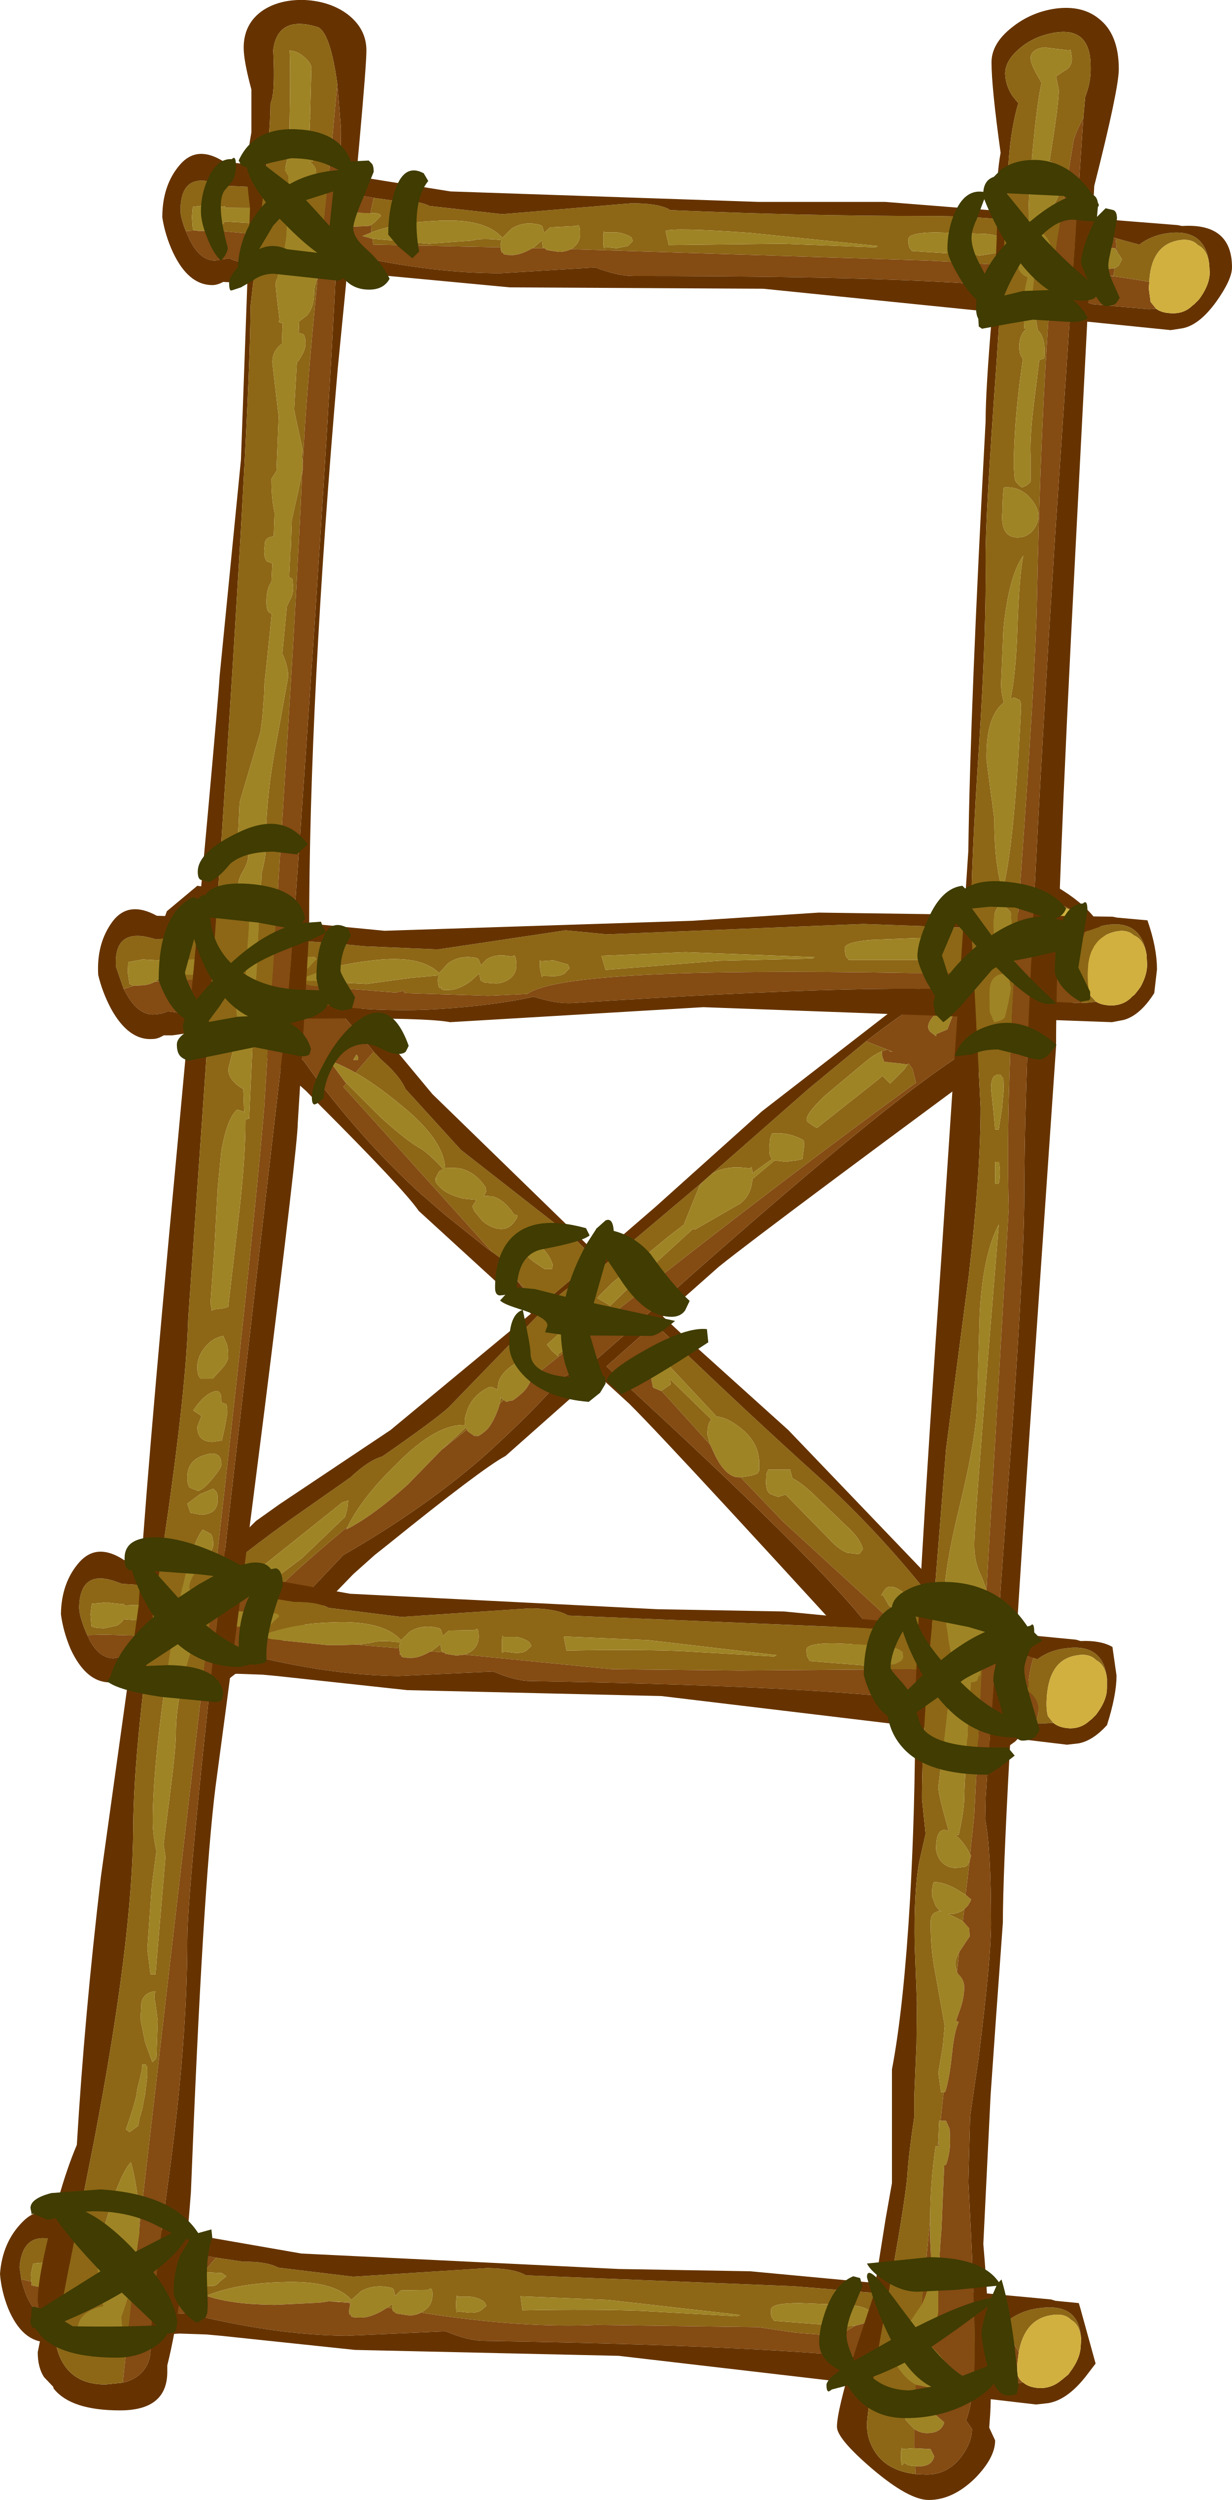<?xml version="1.0" encoding="UTF-8" standalone="no"?>
<svg xmlns:ffdec="https://www.free-decompiler.com/flash" xmlns:xlink="http://www.w3.org/1999/xlink" ffdec:objectType="frame" height="274.9px" width="135.5px" xmlns="http://www.w3.org/2000/svg">
  <g transform="matrix(1.0, 0.0, 0.0, 1.0, 63.6, 274.9)">
    <use ffdec:characterId="2662" height="274.9" transform="matrix(1.0, 0.0, 0.0, 1.0, -63.6, -274.9)" width="135.5" xlink:href="#shape0"/>
  </g>
  <defs>
    <g id="shape0" transform="matrix(1.0, 0.0, 0.0, 1.0, 63.6, 274.9)">
      <path d="M54.7 -174.45 Q53.5 -175.4 52.3 -175.05 51.1 -175.05 50.05 -173.7 47.85 -170.85 51.1 -167.5 L52.2 -166.5 53.2 -166.4 52.55 -165.7 Q49.0 -162.55 47.0 -161.6 L45.25 -160.65 Q44.1 -165.45 40.65 -166.65 L41.5 -167.2 46.85 -170.2 Q47.3 -171.9 48.6 -173.4 51.65 -177.05 54.7 -174.45 M-30.45 -98.65 Q-31.5 -97.35 -33.45 -95.65 -34.85 -94.4 -36.2 -94.0 -36.5 -93.3 -37.25 -92.65 -38.75 -91.35 -41.6 -92.35 -43.05 -92.9 -43.75 -93.45 -44.15 -95.9 -42.4 -98.85 L-42.05 -99.35 Q-39.25 -102.35 -31.75 -107.75 L-25.05 -112.45 Q-23.1 -114.3 -21.55 -114.75 -15.65 -118.85 -14.25 -120.15 L-4.7 -130.0 -3.8 -130.95 -3.1 -131.6 Q-0.7 -133.85 0.75 -134.25 L0.95 -134.25 2.5 -135.5 3.1 -136.0 13.7 -144.95 13.35 -144.55 11.65 -140.35 11.7 -140.3 10.0 -139.0 4.6 -134.55 3.75 -133.85 2.25 -132.35 2.1 -132.15 3.15 -131.55 3.5 -131.3 4.95 -132.7 5.75 -133.5 12.6 -139.75 12.85 -139.7 17.8 -142.55 Q19.05 -143.5 19.15 -145.25 L21.6 -147.3 22.8 -147.15 24.0 -147.3 24.65 -147.45 24.85 -148.9 24.8 -149.5 Q23.15 -150.45 21.3 -150.25 L21.1 -149.7 21.0 -148.7 Q21.0 -147.85 21.15 -147.7 L21.3 -147.45 19.15 -145.9 Q19.1 -146.9 18.9 -146.4 16.3 -146.85 14.65 -145.8 L25.3 -155.15 31.65 -160.4 34.6 -159.25 34.3 -159.25 34.05 -159.5 33.4 -159.3 Q32.5 -158.95 31.4 -158.0 L27.1 -154.4 Q24.7 -152.1 25.2 -151.55 L26.05 -150.95 26.3 -150.9 33.0 -156.2 33.45 -156.6 34.3 -155.75 35.85 -157.3 36.3 -157.95 36.3 -158.0 36.75 -157.4 37.15 -155.85 Q23.7 -146.1 4.95 -131.35 L-5.15 -123.35 Q-4.95 -124.25 -5.6 -124.95 -6.15 -125.55 -6.4 -125.55 L-6.5 -125.2 Q-8.3 -124.25 -8.75 -123.0 L-8.9 -122.1 -9.55 -122.4 -9.85 -122.35 Q-11.7 -121.45 -12.25 -119.7 -12.6 -118.8 -12.45 -118.2 -15.65 -118.35 -20.0 -113.9 -23.9 -110.15 -25.5 -106.75 L-25.4 -107.0 Q-33.75 -100.0 -33.75 -99.2 -33.75 -99.0 -32.15 -97.65 L-30.45 -98.65 M46.35 -167.6 L45.6 -167.75 Q45.1 -167.75 44.95 -167.95 43.95 -167.35 43.3 -166.6 L42.6 -165.85 Q42.95 -165.45 43.6 -165.2 L44.4 -164.7 44.7 -164.8 45.7 -165.6 Q46.45 -166.25 46.5 -166.8 L46.35 -167.6 M-8.2 -120.95 L-8.6 -120.6 -8.55 -121.25 -8.2 -120.95 M-12.25 -117.7 L-15.0 -115.5 -12.35 -117.95 -12.25 -117.7 M8.7 -126.1 L8.6 -126.15 8.8 -126.0 8.9 -126.25 11.55 -126.35 Q18.8 -119.4 26.1 -112.8 33.4 -106.25 39.75 -98.0 L43.3 -92.95 Q45.05 -92.7 46.7 -91.55 50.7 -88.85 48.3 -85.45 49.25 -86.85 48.7 -88.1 48.6 -89.25 47.15 -90.15 44.5 -91.8 41.85 -89.3 L35.05 -96.1 22.55 -107.55 17.85 -112.45 19.05 -112.65 19.7 -112.85 19.9 -113.2 19.9 -114.05 Q19.9 -116.65 17.05 -118.45 15.9 -119.15 15.25 -119.1 L8.7 -126.1 M8.45 -124.75 L8.75 -124.5 8.55 -124.45 8.4 -124.35 8.45 -124.75 M9.1 -121.95 L10.15 -122.65 10.1 -123.25 10.6 -122.75 14.65 -118.8 Q14.2 -118.4 14.2 -117.15 L14.5 -116.05 9.75 -121.3 9.15 -121.95 9.1 -121.95 M40.65 -93.2 L40.75 -93.95 40.85 -94.6 39.35 -96.15 38.55 -96.75 Q38.2 -96.4 38.0 -95.65 L37.6 -94.8 37.7 -94.55 38.6 -93.6 Q39.35 -92.95 39.9 -92.95 L40.65 -93.2 M35.55 -99.95 Q34.3 -100.8 33.75 -100.15 L33.3 -99.45 33.55 -99.45 34.2 -98.3 Q34.8 -97.9 37.55 -97.4 L37.6 -97.95 Q36.75 -99.2 35.55 -99.95 M23.55 -112.35 L23.3 -113.3 20.9 -113.3 20.7 -112.85 20.65 -111.95 Q20.65 -111.05 21.0 -110.7 21.2 -110.55 22.0 -110.3 L22.8 -110.55 27.95 -105.3 Q28.8 -104.45 29.6 -104.15 L30.9 -104.0 31.3 -104.55 Q31.05 -105.7 29.55 -107.05 L25.5 -110.95 Q24.3 -112.0 23.55 -112.35 M-33.5 -160.8 L-34.5 -161.6 -34.85 -161.8 Q-36.55 -162.55 -39.3 -165.0 -40.65 -166.25 -41.2 -167.55 L-42.65 -168.5 Q-44.1 -169.85 -43.4 -172.75 L-42.55 -175.0 Q-40.15 -175.65 -37.0 -174.25 L-36.45 -173.95 Q-33.45 -171.7 -27.95 -165.6 -29.0 -165.1 -29.9 -164.4 L-30.35 -164.9 -32.4 -166.95 -37.9 -172.0 -37.85 -172.15 -38.05 -172.3 -39.35 -173.7 -40.8 -174.8 -41.65 -174.0 -42.4 -173.0 Q-42.6 -172.8 -41.4 -171.8 L-40.0 -170.9 -38.95 -170.95 -34.55 -166.5 -31.55 -163.3 -31.15 -162.85 -31.45 -163.15 -33.5 -160.8 M-22.5 -159.25 L-21.7 -158.4 Q-19.65 -156.65 -19.0 -155.15 L-12.9 -148.45 -0.3 -138.6 1.85 -136.45 -4.2 -131.3 -4.9 -131.9 -4.35 -131.45 -7.35 -134.85 -8.25 -136.35 -10.0 -137.6 -9.45 -137.2 -25.85 -155.4 -25.5 -155.75 -25.75 -156.05 -21.8 -152.1 Q-19.1 -149.65 -17.6 -148.75 -16.6 -148.25 -14.85 -146.35 L-15.3 -146.1 -15.75 -145.25 -15.5 -145.2 Q-16.1 -145.2 -15.0 -144.15 -14.25 -143.5 -12.65 -143.1 L-11.2 -142.95 -11.65 -142.25 -11.45 -141.75 -10.55 -140.65 Q-9.8 -140.0 -8.9 -139.8 -7.85 -139.6 -7.2 -140.35 -6.65 -141.0 -6.7 -141.25 L-7.05 -141.35 Q-8.15 -143.0 -9.45 -143.35 L-10.4 -143.4 Q-10.05 -143.9 -10.15 -144.05 L-10.2 -144.35 Q-11.35 -146.1 -13.15 -146.45 L-14.65 -146.5 Q-14.8 -149.65 -19.7 -153.55 -22.25 -155.65 -24.5 -156.95 L-22.5 -159.25 M-6.05 -137.1 L-5.8 -137.1 Q-5.95 -137.0 -4.9 -136.15 L-3.7 -135.35 -2.9 -135.35 -2.8 -135.8 Q-3.05 -136.65 -3.7 -137.4 L-4.9 -138.45 -5.55 -137.85 -6.05 -137.1 M-34.45 -100.5 L-30.4 -103.55 -25.65 -108.1 -25.4 -109.0 -25.3 -109.9 -25.95 -109.7 -34.7 -102.7 -40.25 -97.75 -40.4 -97.85 -40.6 -97.65 -42.1 -96.5 -43.35 -95.15 -42.65 -94.2 -41.75 -93.35 Q-41.55 -93.15 -40.45 -94.25 -39.7 -94.8 -39.4 -95.55 -39.15 -96.2 -39.3 -96.6 L-34.45 -100.5 M-2.25 -128.15 L-2.45 -127.95 -3.45 -127.05 -2.9 -126.35 -2.2 -125.75 -2.2 -126.0 -1.15 -126.75 -1.15 -126.8 -0.25 -127.7 -0.2 -127.9 -0.15 -128.7 -0.55 -128.85 -1.25 -128.65 -2.25 -128.15" fill="#8d6716" fill-rule="evenodd" stroke="none"/>
      <path d="M53.2 -166.4 Q54.05 -166.55 55.1 -167.45 56.2 -168.45 56.3 -169.65 L56.4 -169.9 56.45 -169.95 56.5 -170.65 56.45 -171.1 Q56.25 -172.8 55.45 -173.75 L54.85 -174.35 54.7 -174.45 Q51.65 -177.05 48.6 -173.4 47.3 -171.9 46.85 -170.2 L41.5 -167.2 40.65 -166.65 Q35.9 -163.7 31.65 -160.4 L25.3 -155.15 14.65 -145.8 13.7 -144.95 3.1 -136.0 2.5 -135.5 0.95 -134.25 0.75 -134.25 Q-0.7 -133.85 -3.1 -131.6 L-3.8 -130.95 -4.7 -130.0 -14.25 -120.15 Q-15.65 -118.85 -21.55 -114.75 -23.1 -114.3 -25.05 -112.45 L-31.75 -107.75 Q-39.25 -102.35 -42.05 -99.35 L-42.4 -98.85 Q-44.15 -95.9 -43.75 -93.45 -43.05 -92.9 -41.6 -92.35 -38.75 -91.35 -37.25 -92.65 -36.5 -93.3 -36.2 -94.0 -34.85 -94.4 -33.45 -95.65 -31.5 -97.35 -30.45 -98.65 L-30.45 -98.7 -29.8 -99.7 -29.55 -100.0 -25.85 -103.9 Q-16.55 -109.25 -9.95 -115.15 -4.95 -119.7 -1.7 -123.45 L1.0 -124.75 2.15 -125.55 2.55 -125.9 4.9 -127.95 5.9 -128.9 7.45 -130.25 8.35 -131.05 Q27.7 -148.3 37.25 -155.5 40.45 -157.9 42.55 -159.2 L45.25 -160.65 47.0 -161.6 Q49.0 -162.55 52.55 -165.7 L53.2 -166.4 M49.45 -175.25 Q51.05 -176.9 52.6 -177.4 55.35 -175.8 56.85 -173.9 L58.2 -171.6 Q58.45 -168.7 57.15 -166.95 L56.1 -165.9 Q20.9 -140.0 15.45 -135.6 L9.3 -130.15 11.45 -128.15 23.1 -117.65 48.3 -91.35 48.6 -90.9 Q50.4 -89.5 51.05 -88.05 49.75 -85.1 48.05 -83.4 L45.9 -81.85 Q43.0 -81.3 41.15 -82.4 40.6 -82.75 40.0 -83.3 10.55 -115.65 5.6 -120.55 L2.1 -123.75 -8.0 -114.8 Q-10.55 -113.45 -20.95 -105.05 L-22.4 -103.9 -24.75 -101.8 -30.7 -95.65 Q-34.3 -93.55 -38.15 -90.5 L-39.7 -89.25 Q-40.7 -89.35 -41.85 -89.8 -42.85 -90.15 -43.75 -90.7 L-46.15 -94.35 -45.0 -98.95 Q-40.2 -102.9 -35.45 -107.65 L-32.85 -109.5 -20.65 -117.65 -5.2 -130.45 -17.55 -141.75 Q-19.15 -144.1 -28.6 -153.55 L-29.9 -154.9 -32.25 -157.0 -39.0 -162.25 Q-41.45 -165.6 -44.85 -169.15 L-46.25 -170.55 -45.95 -172.75 -45.25 -174.7 -41.9 -177.5 -37.15 -176.8 Q-32.75 -172.5 -27.5 -168.3 L-25.4 -165.85 -16.05 -154.6 2.25 -136.8 8.5 -142.2 20.2 -152.7 49.0 -175.0 Q49.2 -175.05 49.45 -175.25 M48.3 -85.45 Q50.7 -88.85 46.7 -91.55 45.05 -92.7 43.3 -92.95 L39.75 -98.0 Q33.4 -106.25 26.1 -112.8 18.8 -119.4 11.55 -126.35 L8.4 -129.35 3.1 -124.65 8.05 -120.05 Q26.9 -102.6 31.9 -96.1 L34.75 -91.9 Q35.95 -90.05 39.45 -86.85 L40.2 -86.25 Q40.45 -85.4 41.45 -84.45 42.55 -83.5 43.75 -83.5 L44.05 -83.45 44.1 -83.4 44.8 -83.45 45.25 -83.5 Q46.9 -83.9 47.75 -84.8 L48.3 -85.45 M-27.95 -165.6 Q-33.45 -171.7 -36.45 -173.95 L-37.0 -174.25 Q-40.15 -175.65 -42.55 -175.0 L-43.4 -172.75 Q-44.1 -169.85 -42.65 -168.5 L-41.2 -167.55 Q-40.65 -166.25 -39.3 -165.0 -36.55 -162.55 -34.85 -161.8 L-34.5 -161.6 -33.5 -160.8 -30.25 -158.3 -30.05 -158.05 -29.05 -156.65 -27.95 -155.2 -27.0 -154.0 Q-22.25 -148.1 -17.4 -143.7 L-17.25 -143.55 -17.1 -143.45 -14.75 -141.4 -10.0 -137.6 -8.25 -136.35 -7.35 -134.85 -5.4 -132.4 -4.9 -131.9 -4.2 -131.3 1.85 -136.45 -0.3 -138.6 -12.9 -148.45 -19.0 -155.15 Q-19.65 -156.65 -21.7 -158.4 L-22.5 -159.25 -22.65 -159.45 -27.05 -164.6 -27.95 -165.6" fill="#663300" fill-rule="evenodd" stroke="none"/>
      <path d="M54.7 -174.45 L54.85 -174.35 55.45 -173.75 Q56.25 -172.8 56.45 -171.1 L56.5 -170.65 56.45 -169.95 56.4 -169.9 56.3 -169.65 Q56.2 -168.45 55.1 -167.45 54.05 -166.55 53.2 -166.4 L52.2 -166.5 51.1 -167.5 Q47.85 -170.85 50.05 -173.7 51.1 -175.05 52.3 -175.05 53.5 -175.4 54.7 -174.45 M41.85 -89.3 Q44.5 -91.8 47.15 -90.15 48.6 -89.25 48.7 -88.1 49.25 -86.85 48.3 -85.45 L47.75 -84.8 Q46.9 -83.9 45.25 -83.5 L44.8 -83.45 44.1 -83.4 44.05 -83.45 43.75 -83.5 Q42.55 -83.5 41.45 -84.45 40.45 -85.4 40.2 -86.25 40.05 -86.8 40.2 -87.3 L41.05 -88.5 41.15 -88.6 41.8 -89.25 41.85 -89.3" fill="#d1b03f" fill-rule="evenodd" stroke="none"/>
      <path d="M13.7 -144.95 L14.65 -145.8 Q16.3 -146.85 18.9 -146.4 19.1 -146.9 19.15 -145.9 L21.3 -147.45 21.15 -147.7 Q21.0 -147.85 21.0 -148.7 L21.1 -149.7 21.3 -150.25 Q23.15 -150.45 24.8 -149.5 L24.85 -148.9 24.65 -147.45 24.0 -147.3 22.8 -147.15 21.6 -147.3 19.15 -145.25 Q19.05 -143.5 17.8 -142.55 L12.85 -139.7 12.6 -139.75 5.75 -133.5 4.95 -132.7 3.5 -131.3 3.15 -131.55 2.1 -132.15 2.25 -132.35 3.75 -133.85 4.6 -134.55 10.0 -139.0 11.7 -140.3 11.65 -140.35 13.35 -144.55 13.7 -144.95 M46.35 -167.6 L46.5 -166.8 Q46.45 -166.25 45.7 -165.6 L44.7 -164.8 44.4 -164.7 43.6 -165.2 Q42.95 -165.45 42.6 -165.85 L43.3 -166.6 Q43.95 -167.35 44.95 -167.95 45.1 -167.75 45.6 -167.75 L46.35 -167.6 M41.85 -164.95 L40.6 -161.7 39.4 -161.2 39.35 -160.95 38.7 -161.45 Q38.1 -162.1 39.1 -163.2 40.0 -164.3 41.3 -165.05 L41.85 -164.95 M36.3 -157.95 L35.85 -157.3 34.3 -155.75 33.45 -156.6 33.0 -156.2 26.3 -150.9 26.05 -150.95 25.2 -151.55 Q24.7 -152.1 27.1 -154.4 L31.4 -158.0 Q32.5 -158.95 33.4 -159.3 33.4 -158.6 33.55 -158.45 L33.65 -158.15 35.5 -157.95 36.2 -157.85 36.3 -157.95 M-5.15 -123.35 L-5.2 -123.2 Q-5.5 -122.3 -6.25 -121.65 -7.35 -120.7 -7.4 -120.9 L-7.9 -120.75 -8.2 -120.95 -8.55 -121.25 -8.6 -120.6 -8.85 -119.85 Q-9.45 -118.25 -10.15 -117.6 -11.3 -116.6 -11.25 -117.2 L-11.35 -116.95 -12.15 -117.5 -12.25 -117.7 -12.35 -117.95 -15.0 -115.5 -15.05 -115.45 -18.75 -111.65 Q-22.65 -108.15 -25.55 -106.7 L-25.5 -106.75 Q-23.9 -110.15 -20.0 -113.9 -15.65 -118.35 -12.45 -118.2 -12.6 -118.8 -12.25 -119.7 -11.7 -121.45 -9.85 -122.35 L-9.55 -122.4 -8.9 -122.1 -8.75 -123.0 Q-8.3 -124.25 -6.5 -125.2 L-6.4 -125.55 Q-6.15 -125.55 -5.6 -124.95 -4.95 -124.25 -5.15 -123.35 M8.7 -126.1 L15.25 -119.1 Q15.9 -119.15 17.05 -118.45 19.9 -116.65 19.9 -114.05 L19.9 -113.2 19.7 -112.85 19.05 -112.65 17.85 -112.45 17.65 -112.45 Q16.3 -112.45 15.1 -114.75 L14.5 -116.05 14.2 -117.15 Q14.2 -118.4 14.65 -118.8 L10.6 -122.75 10.1 -123.25 10.15 -122.65 9.1 -121.95 8.25 -122.3 8.2 -122.4 8.0 -123.45 Q8.0 -124.15 8.4 -124.35 L8.55 -124.45 8.75 -124.5 8.45 -124.75 7.8 -125.4 Q8.35 -125.55 8.9 -125.85 L8.7 -126.1 M23.55 -112.35 Q24.3 -112.0 25.5 -110.95 L29.55 -107.05 Q31.05 -105.7 31.3 -104.55 L30.9 -104.0 29.6 -104.15 Q28.8 -104.45 27.95 -105.3 L22.8 -110.55 22.0 -110.3 Q21.2 -110.55 21.0 -110.7 20.65 -111.05 20.65 -111.95 L20.7 -112.85 20.9 -113.3 23.3 -113.3 23.55 -112.35 M35.55 -99.95 Q36.75 -99.2 37.6 -97.95 L37.55 -97.4 Q34.8 -97.9 34.2 -98.3 L33.55 -99.45 33.3 -99.45 33.75 -100.15 Q34.3 -100.8 35.55 -99.95 M40.65 -93.2 L39.9 -92.95 Q39.35 -92.95 38.6 -93.6 L37.7 -94.55 37.6 -94.8 38.0 -95.65 Q38.2 -96.4 38.55 -96.75 L39.35 -96.15 40.85 -94.6 40.75 -93.95 40.65 -93.2 M-31.55 -163.3 L-34.55 -166.5 -38.95 -170.95 -40.0 -170.9 -41.4 -171.8 Q-42.6 -172.8 -42.4 -173.0 L-41.65 -174.0 -40.8 -174.8 -39.35 -173.7 -38.05 -172.3 -37.85 -172.15 -37.9 -172.0 -32.4 -166.95 -30.35 -164.9 Q-31.4 -164.45 -31.55 -163.3 M-24.5 -156.95 Q-22.25 -155.65 -19.7 -153.55 -14.8 -149.65 -14.65 -146.5 L-13.15 -146.45 Q-11.35 -146.1 -10.2 -144.35 L-10.15 -144.05 Q-10.05 -143.9 -10.4 -143.4 L-9.45 -143.35 Q-8.15 -143.0 -7.05 -141.35 L-6.7 -141.25 Q-6.65 -141.0 -7.2 -140.35 -7.85 -139.6 -8.9 -139.8 -9.8 -140.0 -10.55 -140.65 L-11.45 -141.75 -11.65 -142.25 -11.2 -142.95 -12.65 -143.1 Q-14.25 -143.5 -15.0 -144.15 -16.1 -145.2 -15.5 -145.2 L-15.75 -145.25 -15.3 -146.1 -14.85 -146.35 Q-16.6 -148.25 -17.6 -148.75 -19.1 -149.65 -21.8 -152.1 L-25.75 -156.05 -27.4 -158.3 Q-26.0 -157.8 -24.5 -156.95 M-24.75 -158.35 L-24.7 -158.45 -24.4 -158.95 Q-24.1 -158.65 -24.25 -158.35 L-24.75 -158.35 M-6.05 -137.1 L-5.55 -137.85 -4.9 -138.45 -3.7 -137.4 Q-3.05 -136.65 -2.8 -135.8 L-2.9 -135.35 -3.7 -135.35 -4.9 -136.15 Q-5.95 -137.0 -5.8 -137.1 L-6.05 -137.1 M-2.25 -128.15 L-1.25 -128.65 -0.55 -128.85 -0.15 -128.7 -0.2 -127.9 -0.25 -127.7 -1.15 -126.8 -1.15 -126.75 -2.2 -126.0 -2.2 -125.75 -2.9 -126.35 -3.45 -127.05 -2.45 -127.95 -2.25 -128.15 M-34.45 -100.5 L-39.3 -96.6 Q-39.15 -96.2 -39.4 -95.55 -39.7 -94.8 -40.45 -94.25 -41.55 -93.15 -41.75 -93.35 L-42.65 -94.2 -43.35 -95.15 -42.1 -96.5 -40.6 -97.65 -40.4 -97.85 -40.25 -97.75 -34.7 -102.7 -25.95 -109.7 -25.3 -109.9 -25.4 -109.0 -25.65 -108.1 -30.4 -103.55 -34.45 -100.5" fill="#9f8426" fill-rule="evenodd" stroke="none"/>
      <path d="M45.25 -160.65 L42.55 -159.2 Q40.45 -157.9 37.25 -155.5 27.7 -148.3 8.35 -131.05 L7.45 -130.25 5.9 -128.9 4.9 -127.95 2.55 -125.9 2.15 -125.55 1.0 -124.75 -1.7 -123.45 Q-4.95 -119.7 -9.95 -115.15 -16.55 -109.25 -25.85 -103.9 L-29.55 -100.0 -29.8 -99.7 -30.45 -98.7 -30.45 -98.65 -32.15 -97.65 Q-33.75 -99.0 -33.75 -99.2 -33.75 -100.0 -25.4 -107.0 L-25.5 -106.75 -25.55 -106.7 Q-22.65 -108.15 -18.75 -111.65 L-15.05 -115.45 -15.0 -115.5 -12.25 -117.7 -12.15 -117.5 -11.35 -116.95 -11.25 -117.2 Q-11.3 -116.6 -10.15 -117.6 -9.45 -118.25 -8.85 -119.85 L-8.6 -120.6 -8.2 -120.95 -7.9 -120.75 -7.4 -120.9 Q-7.35 -120.7 -6.25 -121.65 -5.5 -122.3 -5.2 -123.2 L-5.15 -123.35 4.95 -131.35 Q23.7 -146.1 37.15 -155.85 L36.75 -157.4 36.3 -158.0 36.3 -157.95 36.2 -157.85 35.5 -157.95 33.65 -158.15 33.55 -158.45 Q33.4 -158.6 33.4 -159.3 L34.05 -159.5 34.3 -159.25 34.6 -159.25 31.65 -160.4 Q35.9 -163.7 40.65 -166.65 44.1 -165.45 45.25 -160.65 M41.85 -164.95 L41.3 -165.05 Q40.0 -164.3 39.1 -163.2 38.1 -162.1 38.7 -161.45 L39.35 -160.95 39.4 -161.2 40.6 -161.7 41.85 -164.95 M11.55 -126.35 L8.9 -126.25 8.8 -126.0 8.6 -126.15 8.7 -126.1 8.9 -125.85 Q8.35 -125.55 7.8 -125.4 L8.45 -124.75 8.4 -124.35 Q8.0 -124.15 8.0 -123.45 L8.2 -122.4 8.25 -122.3 9.1 -121.95 9.15 -121.95 9.75 -121.3 14.5 -116.05 15.1 -114.75 Q16.3 -112.45 17.65 -112.45 L17.85 -112.45 22.55 -107.55 35.05 -96.1 41.85 -89.3 41.8 -89.25 41.15 -88.6 41.05 -88.5 40.2 -87.3 Q40.05 -86.8 40.2 -86.25 L39.45 -86.85 Q35.95 -90.05 34.75 -91.9 L31.9 -96.1 Q26.9 -102.6 8.05 -120.05 L3.1 -124.65 8.4 -129.35 11.55 -126.35 M-33.5 -160.8 L-31.45 -163.15 -31.15 -162.85 -31.55 -163.3 Q-31.4 -164.45 -30.35 -164.9 L-29.9 -164.4 Q-29.0 -165.1 -27.95 -165.6 L-27.05 -164.6 -22.65 -159.45 -22.5 -159.25 -24.5 -156.95 Q-26.0 -157.8 -27.4 -158.3 L-25.75 -156.05 -25.5 -155.75 -25.85 -155.4 -9.45 -137.2 -10.0 -137.6 -14.75 -141.4 -17.1 -143.45 -17.25 -143.55 -17.4 -143.7 Q-22.25 -148.1 -27.0 -154.0 L-27.95 -155.2 -29.05 -156.65 -30.05 -158.05 -30.25 -158.3 -33.5 -160.8 M-4.9 -131.9 L-5.4 -132.4 -7.35 -134.85 -4.35 -131.45 -4.9 -131.9 M-24.75 -158.35 L-24.25 -158.35 Q-24.1 -158.65 -24.4 -158.95 L-24.7 -158.45 -24.75 -158.35" fill="#844b13" fill-rule="evenodd" stroke="none"/>
      <path d="M54.95 -247.85 L52.45 -247.95 Q51.1 -247.7 51.1 -246.85 51.1 -246.0 51.25 -246.05 L51.35 -246.25 52.5 -245.85 55.25 -247.4 54.95 -247.85 M47.0 -247.9 L46.9 -248.5 Q46.05 -249.2 44.2 -249.2 L39.25 -249.35 Q36.3 -249.3 36.3 -248.6 36.3 -247.75 36.5 -247.55 L36.7 -247.3 44.2 -246.8 46.05 -247.1 47.0 -247.9 M55.85 -249.45 L55.65 -246.05 55.7 -244.95 58.85 -244.55 59.0 -245.4 59.45 -245.7 59.8 -246.4 59.4 -247.0 59.25 -247.2 59.1 -248.7 58.4 -248.9 61.7 -248.0 Q63.0 -249.0 64.75 -249.25 69.0 -249.85 69.4 -245.8 69.2 -247.45 68.15 -247.95 67.4 -248.75 65.9 -248.45 63.0 -247.85 62.8 -243.9 54.25 -245.45 38.25 -246.25 L-0.8 -247.5 -0.6 -247.65 Q0.2 -248.2 0.2 -249.2 0.2 -250.05 0.0 -250.15 L-0.25 -250.05 -3.1 -249.9 -3.75 -249.3 -3.95 -250.0 -4.15 -250.15 Q-5.95 -250.65 -7.35 -249.75 L-8.35 -248.75 Q-10.3 -251.0 -15.9 -250.6 -19.9 -250.4 -22.75 -249.35 L-22.8 -250.15 -22.35 -250.5 -21.7 -251.15 Q-21.8 -251.45 -22.25 -251.45 L-23.95 -251.5 -22.85 -251.45 -22.85 -251.55 -22.5 -253.15 -20.05 -252.8 Q-17.65 -252.9 -16.35 -252.25 L-8.35 -251.35 5.85 -252.55 Q8.75 -252.55 9.95 -251.9 L10.1 -251.8 Q24.65 -251.15 38.55 -251.15 47.1 -251.15 55.85 -249.45 M-25.35 -246.95 L-25.7 -247.05 -27.6 -246.9 -27.05 -246.95 Q-27.95 -247.95 -30.75 -248.65 L-40.2 -249.6 -39.6 -249.85 Q-39.1 -250.15 -38.9 -250.55 L-33.35 -250.2 -28.95 -249.8 -25.4 -249.95 -25.4 -249.15 -25.4 -248.05 -27.35 -248.1 Q-26.25 -247.8 -25.35 -247.3 L-25.35 -246.95 M-43.15 -249.45 Q-43.75 -250.95 -43.75 -251.75 -43.75 -256.1 -39.7 -254.7 L-39.15 -254.5 -27.3 -253.9 -24.1 -253.4 -24.65 -253.45 -25.25 -252.05 -25.3 -251.55 -32.2 -252.0 -38.8 -252.05 -38.9 -252.25 -39.1 -252.15 -40.8 -252.35 -42.4 -252.15 -42.5 -251.0 -42.4 -249.75 Q-42.4 -249.55 -41.7 -249.5 L-42.15 -249.55 -43.05 -249.5 -43.15 -249.45 M2.9 -247.6 L3.0 -247.75 4.2 -247.6 5.45 -247.85 6.0 -248.4 5.85 -248.8 Q5.15 -249.25 4.25 -249.35 L2.9 -249.35 Q2.75 -249.8 2.75 -248.45 2.75 -247.55 2.9 -247.6 M-22.65 -248.65 L-16.4 -248.1 -11.65 -248.45 Q-10.7 -248.75 -8.45 -248.5 L-8.55 -248.05 -8.5 -247.35 -8.55 -247.7 -22.55 -248.0 -22.65 -248.65 M-5.0 -247.6 L-4.0 -248.45 -3.9 -247.7 -3.7 -247.6 -5.0 -247.6 M9.6 -249.5 L9.95 -247.95 22.45 -248.1 32.7 -247.7 32.95 -247.85 18.8 -249.3 Q10.4 -249.9 9.6 -249.5 M55.8 -172.45 L57.65 -173.1 Q61.85 -174.0 62.5 -169.95 62.2 -171.6 61.1 -172.05 60.3 -172.8 58.85 -172.4 55.75 -171.55 56.05 -166.9 56.1 -165.95 56.3 -165.45 L56.95 -164.75 56.15 -164.65 55.4 -164.6 55.2 -165.3 54.45 -168.15 Q54.45 -168.9 55.4 -171.4 L55.8 -172.45 M-50.0 -166.15 L-50.85 -168.6 Q-51.1 -172.9 -46.95 -171.75 L-46.4 -171.6 Q-42.8 -172.25 -34.5 -171.75 L-27.25 -171.2 -23.5 -170.85 -15.45 -170.5 -1.4 -172.6 2.75 -172.2 2.9 -172.15 31.35 -173.3 49.25 -172.65 50.35 -172.5 50.25 -172.35 49.85 -171.0 49.3 -170.9 Q49.3 -170.45 49.65 -169.75 L49.85 -169.25 49.7 -169.65 49.6 -167.9 36.5 -167.9 Q-1.55 -168.6 -5.6 -165.6 L-9.9 -165.4 -19.1 -165.7 -19.2 -165.95 -20.05 -165.75 -29.35 -166.5 Q-32.45 -167.4 -38.85 -167.35 L-46.5 -166.95 -46.55 -166.95 Q-46.05 -167.3 -45.9 -167.7 L-40.35 -167.7 -35.9 -167.6 -30.05 -168.25 Q-29.7 -168.35 -29.4 -168.75 L-28.8 -169.4 Q-28.9 -169.7 -29.35 -169.7 L-39.3 -169.6 -45.9 -169.2 -46.0 -169.4 -46.2 -169.3 -47.9 -169.4 -49.5 -169.1 -49.55 -167.95 -49.35 -166.7 -48.9 -166.5 -50.0 -166.15 M39.85 -171.2 Q38.95 -171.85 37.15 -171.75 L32.2 -171.55 Q29.25 -171.3 29.3 -170.6 29.35 -169.75 29.55 -169.6 L29.75 -169.35 37.3 -169.35 39.05 -169.75 39.95 -170.6 39.85 -171.2 M11.8 -170.2 L2.55 -169.8 3.0 -168.25 15.45 -169.25 25.75 -169.5 26.0 -169.65 11.8 -170.2 M45.6 -168.9 Q46.25 -169.05 48.25 -170.65 L47.95 -171.1 45.4 -171.0 Q44.1 -170.7 44.15 -169.85 44.2 -169.0 44.35 -169.05 L44.45 -169.25 45.6 -168.9 M52.25 -85.45 L51.45 -85.4 50.2 -85.4 Q50.6 -86.0 50.6 -86.9 50.6 -88.25 49.15 -89.15 L49.5 -89.4 Q49.5 -90.75 50.05 -92.6 L49.35 -92.8 50.5 -92.45 Q51.85 -93.45 53.6 -93.65 57.75 -94.25 58.15 -90.3 57.95 -91.85 56.95 -92.35 56.2 -93.15 54.7 -92.85 51.6 -92.3 51.5 -87.65 51.5 -86.7 51.65 -86.2 L52.25 -85.45 M-54.0 -95.1 L-54.1 -95.3 Q-54.9 -97.2 -54.9 -98.15 -54.8 -102.45 -50.75 -100.95 L-50.2 -100.75 -39.05 -100.0 -39.5 -100.05 -39.6 -98.3 -39.65 -97.9 -38.5 -97.8 -43.3 -98.2 Q-47.45 -98.55 -49.9 -98.35 L-50.0 -98.55 -50.2 -98.5 -51.9 -98.7 -53.5 -98.55 -53.65 -97.4 -53.55 -96.15 Q-53.6 -95.9 -52.15 -95.85 L-50.75 -96.15 Q-50.2 -96.45 -50.0 -96.85 L-44.5 -96.4 -40.1 -95.95 -40.0 -95.95 Q-40.3 -94.85 -40.8 -94.15 -41.35 -94.6 -42.35 -94.85 L-52.15 -95.15 -54.0 -95.1 M-36.25 -99.55 L-31.2 -98.75 Q-28.75 -98.8 -27.45 -98.1 L-19.45 -97.1 -5.25 -98.05 Q-2.4 -98.0 -1.2 -97.3 L-1.05 -97.25 27.4 -96.05 Q36.2 -95.9 45.2 -93.9 L46.8 -93.5 46.8 -93.35 46.9 -92.25 46.0 -92.25 45.1 -92.15 Q45.05 -91.7 45.35 -91.05 L45.55 -90.45 42.4 -90.95 42.1 -90.85 44.0 -92.0 43.75 -92.45 41.2 -92.6 Q39.85 -92.4 39.85 -91.6 L39.9 -91.05 39.85 -91.2 36.4 -91.35 17.7 -91.2 3.7 -91.35 -12.5 -92.95 -11.8 -93.3 Q-11.0 -93.85 -10.95 -94.85 -10.95 -95.7 -11.15 -95.8 L-11.4 -95.65 -14.25 -95.6 -14.9 -95.0 -15.1 -95.7 -15.25 -95.85 Q-17.1 -96.35 -18.5 -95.5 L-19.5 -94.55 Q-21.45 -96.75 -27.05 -96.5 -31.85 -96.35 -34.9 -95.0 L-34.5 -94.85 -35.1 -94.9 -35.8 -96.05 -36.45 -96.05 -34.2 -96.1 Q-33.85 -96.15 -33.55 -96.55 L-32.9 -97.15 Q-32.95 -97.45 -33.4 -97.5 L-36.4 -97.65 -36.25 -99.55 M-14.8 -93.2 L-16.2 -93.3 -15.15 -94.1 -15.05 -93.35 -14.8 -93.2 M-19.7 -93.65 L-24.4 -94.05 -22.8 -94.25 Q-21.85 -94.6 -19.6 -94.3 L-19.7 -93.8 -19.7 -93.65 M21.55 -92.75 L21.8 -92.9 7.7 -94.55 -1.6 -94.95 -1.3 -93.4 Q6.15 -93.55 11.2 -93.35 L21.55 -92.75 M33.0 -91.65 L34.8 -91.9 Q35.65 -92.2 35.75 -92.65 L35.7 -93.25 Q34.85 -93.95 33.05 -94.0 L28.1 -94.2 Q25.1 -94.2 25.1 -93.5 25.1 -92.7 25.3 -92.55 L25.45 -92.25 33.0 -91.65 M17.5 -20.2 L17.8 -20.35 3.25 -22.0 -6.35 -22.4 -6.15 -20.85 Q1.55 -21.0 6.8 -20.8 L17.5 -20.2 M30.45 -19.15 Q28.7 -18.05 28.1 -18.05 L23.85 -18.4 19.8 -19.0 2.1 -19.25 Q-6.1 -18.85 -17.3 -20.6 L-17.75 -20.4 -17.05 -20.75 Q-16.15 -21.3 -16.05 -22.3 -16.0 -23.15 -16.2 -23.25 -16.4 -23.25 -16.45 -23.1 L-19.5 -23.05 -20.15 -22.45 -20.3 -23.15 -20.45 -23.3 Q-22.4 -23.8 -23.9 -22.95 L-24.95 -22.0 Q-26.85 -24.2 -32.7 -23.95 -37.45 -23.8 -40.65 -22.55 L-43.0 -22.55 -42.35 -23.5 -40.1 -23.55 Q-39.75 -23.6 -39.45 -24.0 L-38.7 -24.6 -39.2 -24.95 -41.2 -25.05 -39.85 -26.65 -36.85 -26.2 Q-34.3 -26.25 -33.0 -25.55 L-24.75 -24.55 -10.0 -25.5 Q-7.05 -25.45 -5.85 -24.75 L-5.7 -24.7 23.75 -23.5 35.25 -22.55 32.2 -20.3 32.2 -20.7 Q31.35 -21.4 29.5 -21.45 L24.35 -21.65 Q21.25 -21.65 21.2 -20.95 21.15 -20.15 21.35 -20.0 L21.55 -19.7 29.3 -19.1 30.45 -19.15 M-20.45 -20.9 L-20.45 -21.05 -21.0 -21.15 -20.45 -21.55 -20.45 -20.9 M-25.1 -21.4 L-25.1 -21.65 -27.4 -21.85 -25.05 -21.75 -25.1 -21.4 M39.65 -20.1 L40.2 -20.0 40.75 -20.45 40.9 -20.6 40.9 -16.6 36.4 -17.25 37.25 -17.65 37.7 -18.0 37.8 -17.95 Q38.5 -18.05 40.75 -19.45 L40.5 -19.9 39.65 -20.1 M55.3 -17.75 Q55.15 -19.3 54.2 -19.8 53.45 -20.6 51.9 -20.3 49.1 -19.8 48.45 -16.25 46.95 -18.7 46.95 -19.85 L47.0 -20.05 47.5 -19.9 Q48.95 -20.9 50.75 -21.1 55.1 -21.7 55.3 -17.75 M-2.75 -169.3 L-4.1 -169.2 Q-4.3 -169.65 -4.2 -168.3 L-4.0 -167.45 -3.9 -167.6 -2.7 -167.55 Q-1.8 -167.6 -1.45 -167.9 L-0.95 -168.45 -1.15 -168.85 -2.75 -169.3 M-30.7 -167.1 L-23.3 -166.7 -18.55 -167.35 -15.35 -167.65 -15.45 -167.15 Q-15.4 -166.25 -15.2 -166.25 L-15.0 -166.35 Q-15.4 -165.95 -14.05 -166.05 -13.15 -166.1 -11.9 -166.95 L-10.9 -167.85 -10.75 -167.1 -10.3 -166.85 -9.05 -166.75 Q-8.15 -166.8 -7.5 -167.3 -6.75 -167.9 -6.8 -168.9 -6.85 -169.75 -7.05 -169.85 L-7.3 -169.7 Q-9.05 -170.1 -10.1 -169.4 L-10.7 -168.75 -10.95 -169.4 -11.15 -169.55 Q-13.0 -169.95 -14.35 -168.95 L-15.3 -167.9 Q-17.4 -170.0 -22.95 -169.25 -27.7 -168.7 -30.7 -167.1 M-8.25 -94.9 Q-8.4 -95.4 -8.4 -94.0 -8.45 -93.1 -8.3 -93.15 L-8.2 -93.3 -7.0 -93.15 Q-6.1 -93.1 -5.7 -93.4 L-5.15 -93.9 -5.35 -94.3 Q-6.0 -94.8 -6.9 -94.9 L-8.25 -94.9 M-61.25 -24.2 L-61.45 -25.6 Q-61.1 -29.9 -57.0 -28.4 L-56.45 -28.2 -47.35 -27.75 -48.5 -25.55 -49.45 -25.65 Q-53.7 -26.0 -56.3 -25.8 L-56.35 -26.0 -56.55 -25.95 -58.3 -26.15 -59.95 -26.0 -60.2 -24.85 -60.15 -23.6 -60.15 -24.0 -61.15 -24.25 -61.25 -24.2 M-49.15 -23.65 L-49.2 -23.15 -57.2 -23.6 -56.45 -24.3 -50.8 -23.85 -49.15 -23.65 M-13.3 -20.75 L-12.05 -20.6 Q-11.15 -20.55 -10.7 -20.85 L-10.1 -21.35 -10.3 -21.75 Q-10.9 -22.25 -11.85 -22.35 L-13.25 -22.35 Q-13.4 -22.85 -13.45 -21.45 L-13.4 -20.6 -13.3 -20.75" fill="#8d6716" fill-rule="evenodd" stroke="none"/>
      <path d="M47.0 -247.9 L46.05 -247.1 44.2 -246.8 36.7 -247.3 36.5 -247.55 Q36.3 -247.75 36.3 -248.6 36.3 -249.3 39.25 -249.35 L44.2 -249.2 Q46.05 -249.2 46.9 -248.5 L47.0 -247.9 M54.95 -247.85 L55.25 -247.4 52.5 -245.85 51.35 -246.25 51.25 -246.05 Q51.1 -246.0 51.1 -246.85 51.1 -247.7 52.45 -247.95 L54.95 -247.85 M59.0 -245.4 L58.15 -245.3 57.0 -245.4 56.85 -245.55 56.6 -246.4 Q56.3 -247.15 56.3 -247.6 L57.2 -247.7 59.1 -247.6 59.25 -247.2 59.4 -247.0 59.8 -246.4 59.45 -245.7 59.0 -245.4 M2.9 -247.6 Q2.75 -247.55 2.75 -248.45 2.75 -249.8 2.9 -249.35 L4.25 -249.35 Q5.15 -249.25 5.85 -248.8 L6.0 -248.4 5.45 -247.85 4.2 -247.6 3.0 -247.75 2.9 -247.6 M-22.75 -249.35 Q-19.9 -250.4 -15.9 -250.6 -10.3 -251.0 -8.35 -248.75 L-7.35 -249.75 Q-5.95 -250.65 -4.15 -250.15 L-3.95 -250.0 -3.75 -249.3 -3.1 -249.9 -0.25 -250.05 0.0 -250.15 Q0.2 -250.05 0.2 -249.2 0.2 -248.2 -0.6 -247.65 L-0.8 -247.5 Q-1.4 -247.2 -2.15 -247.2 L-3.45 -247.4 -3.7 -247.6 -3.9 -247.7 -4.0 -248.45 -5.0 -247.6 -5.05 -247.6 Q-6.35 -246.85 -7.25 -246.85 -8.6 -246.85 -8.15 -247.2 L-8.35 -247.1 -8.4 -247.1 -8.5 -247.35 -8.55 -248.05 -8.45 -248.5 Q-10.7 -248.75 -11.65 -248.45 L-16.4 -248.1 -22.65 -248.65 -23.75 -248.95 -22.75 -249.35 M9.6 -249.5 Q10.4 -249.9 18.8 -249.3 L32.95 -247.85 32.7 -247.7 22.45 -248.1 9.95 -247.95 9.6 -249.5 M49.85 -171.0 L50.2 -171.05 52.1 -171.1 Q52.1 -170.85 52.45 -170.5 L52.85 -169.95 52.55 -169.2 Q52.2 -168.8 51.3 -168.75 L50.15 -168.75 49.95 -168.9 49.85 -169.25 49.65 -169.75 Q49.3 -170.45 49.3 -170.9 L49.85 -171.0 M-46.55 -166.95 Q-47.15 -166.6 -47.95 -166.55 L-48.9 -166.5 -49.35 -166.7 -49.55 -167.95 -49.5 -169.1 -47.9 -169.4 -46.2 -169.3 -46.0 -169.4 -45.9 -169.2 -39.3 -169.6 -29.35 -169.7 Q-28.9 -169.7 -28.8 -169.4 L-29.4 -168.75 Q-29.7 -168.35 -30.05 -168.25 L-35.9 -167.6 -40.35 -167.7 -45.9 -167.7 Q-46.05 -167.3 -46.55 -166.95 M45.6 -168.9 L44.45 -169.25 44.35 -169.05 Q44.2 -169.0 44.15 -169.85 44.1 -170.7 45.4 -171.0 L47.95 -171.1 48.25 -170.65 Q46.25 -169.05 45.6 -168.9 M11.8 -170.2 L26.0 -169.65 25.75 -169.5 15.45 -169.25 3.0 -168.25 2.55 -169.8 11.8 -170.2 M39.85 -171.2 L39.95 -170.6 39.05 -169.75 37.3 -169.35 29.75 -169.35 29.55 -169.6 Q29.35 -169.75 29.3 -170.6 29.25 -171.3 32.2 -171.55 L37.15 -171.75 Q38.95 -171.85 39.85 -171.2 M45.55 -90.45 L45.35 -91.05 Q45.05 -91.7 45.1 -92.15 L46.0 -92.25 46.9 -92.25 47.9 -92.15 Q47.9 -91.9 48.2 -91.5 L48.55 -90.9 48.2 -90.25 Q47.95 -90.0 47.55 -89.9 L46.9 -89.9 45.75 -90.0 45.6 -90.15 45.55 -90.45 M42.1 -90.85 L41.35 -90.5 41.25 -90.5 40.1 -90.95 40.0 -90.75 39.95 -90.75 39.9 -90.85 39.9 -90.9 39.9 -91.05 39.85 -91.6 Q39.85 -92.4 41.2 -92.6 L43.75 -92.45 44.0 -92.0 42.1 -90.85 M-12.5 -92.95 L-13.4 -92.85 -14.65 -93.05 -14.65 -93.1 -14.75 -93.2 -14.8 -93.2 -15.05 -93.35 -15.15 -94.1 -16.2 -93.3 -16.25 -93.3 Q-17.55 -92.55 -18.45 -92.6 -19.75 -92.6 -19.4 -92.95 L-19.55 -92.9 -19.6 -92.9 -19.7 -93.65 -19.7 -93.8 -19.6 -94.3 Q-21.85 -94.6 -22.8 -94.25 L-24.4 -94.05 -26.05 -94.0 -26.6 -94.0 -27.15 -94.0 -27.6 -94.0 -33.8 -94.65 -34.5 -94.85 -34.9 -95.0 Q-31.85 -96.35 -27.05 -96.5 -21.45 -96.75 -19.5 -94.55 L-18.5 -95.5 Q-17.1 -96.35 -15.25 -95.85 L-15.1 -95.7 -14.9 -95.0 -14.25 -95.6 -11.4 -95.65 -11.15 -95.8 Q-10.95 -95.7 -10.95 -94.85 -11.0 -93.85 -11.8 -93.3 L-12.5 -92.95 M-36.45 -96.05 L-40.0 -95.95 -40.1 -95.95 -44.5 -96.4 -50.0 -96.85 Q-50.2 -96.45 -50.75 -96.15 L-52.15 -95.85 Q-53.6 -95.9 -53.55 -96.15 L-53.65 -97.4 -53.5 -98.55 -51.9 -98.7 -50.2 -98.5 -50.0 -98.55 -49.9 -98.35 Q-47.45 -98.55 -43.3 -98.2 L-38.5 -97.8 -36.85 -97.7 -36.4 -97.65 -33.4 -97.5 Q-32.95 -97.45 -32.9 -97.15 L-33.55 -96.55 Q-33.85 -96.15 -34.2 -96.1 L-36.45 -96.05 M33.0 -91.65 L25.45 -92.25 25.3 -92.55 Q25.1 -92.7 25.1 -93.5 25.1 -94.2 28.1 -94.2 L33.05 -94.0 Q34.85 -93.95 35.7 -93.25 L35.75 -92.65 Q35.65 -92.2 34.8 -91.9 L33.0 -91.65 M21.55 -92.75 L11.2 -93.35 Q6.15 -93.55 -1.3 -93.4 L-1.6 -94.95 7.7 -94.55 21.8 -92.9 21.55 -92.75 M17.5 -20.2 L6.8 -20.8 Q1.55 -21.0 -6.15 -20.85 L-6.35 -22.4 3.25 -22.0 17.8 -20.35 17.5 -20.2 M30.45 -19.15 L29.3 -19.1 21.55 -19.7 21.35 -20.0 Q21.15 -20.15 21.2 -20.95 21.25 -21.65 24.35 -21.65 L29.5 -21.45 Q31.35 -21.4 32.2 -20.7 L32.2 -20.3 32.2 -20.1 Q32.1 -19.65 31.2 -19.35 L30.45 -19.15 M-41.2 -25.05 L-39.2 -24.95 -38.7 -24.6 -39.45 -24.0 Q-39.75 -23.6 -40.1 -23.55 L-42.35 -23.5 -46.2 -23.4 -49.15 -23.65 -50.8 -23.85 -56.45 -24.3 -57.2 -23.6 -57.25 -23.6 -58.7 -23.3 -60.15 -23.6 -60.2 -24.85 -59.95 -26.0 -58.3 -26.15 -56.55 -25.95 -56.35 -26.0 -56.3 -25.8 Q-53.7 -26.0 -49.45 -25.65 L-48.5 -25.55 -48.35 -25.55 -48.15 -25.55 -47.95 -25.5 -44.85 -25.3 -44.65 -25.3 -43.85 -25.25 Q-44.65 -24.3 -44.65 -23.85 L-44.65 -23.45 -41.6 -23.5 -41.5 -23.95 -41.2 -25.05 M-40.65 -22.55 Q-37.45 -23.8 -32.7 -23.95 -26.85 -24.2 -24.95 -22.0 L-23.9 -22.95 Q-22.4 -23.8 -20.45 -23.3 L-20.3 -23.15 -20.15 -22.45 -19.5 -23.05 -16.45 -23.1 Q-16.4 -23.25 -16.2 -23.25 -16.0 -23.15 -16.05 -22.3 -16.15 -21.3 -17.05 -20.75 L-17.75 -20.4 -18.25 -20.3 -18.45 -20.3 -18.7 -20.3 -20.0 -20.5 -20.4 -20.8 -20.45 -20.9 -20.45 -21.55 -21.0 -21.15 -21.65 -20.75 Q-23.05 -20.0 -24.0 -20.05 -25.35 -20.05 -24.9 -20.4 L-25.05 -20.35 Q-25.3 -20.35 -25.15 -21.25 L-25.1 -21.4 -25.05 -21.75 -27.4 -21.85 -28.4 -21.7 -33.35 -21.45 Q-38.2 -21.5 -40.9 -22.45 L-40.85 -22.45 -40.65 -22.55 M37.7 -18.0 L36.6 -18.4 36.5 -18.2 Q36.35 -18.2 36.4 -19.05 36.45 -19.85 37.85 -20.05 L39.65 -20.1 40.5 -19.9 40.75 -19.45 Q38.5 -18.05 37.8 -17.95 L37.7 -18.0 M42.85 -19.7 L44.8 -19.6 45.05 -18.95 45.35 -18.35 45.0 -17.7 Q44.55 -17.3 43.6 -17.35 L42.4 -17.45 42.3 -17.6 42.1 -18.5 Q41.8 -19.15 41.9 -19.6 L42.85 -19.7 M-41.7 -249.5 Q-42.4 -249.55 -42.4 -249.75 L-42.5 -251.0 -42.4 -252.15 -40.8 -252.35 -39.1 -252.15 -38.9 -252.25 -38.8 -252.05 -32.2 -252.0 -25.3 -251.55 -23.95 -251.5 -22.25 -251.45 Q-21.8 -251.45 -21.7 -251.15 L-22.35 -250.5 -22.8 -250.15 -23.05 -250.05 -25.4 -249.95 -28.95 -249.8 -33.35 -250.2 -38.9 -250.55 Q-39.1 -250.15 -39.6 -249.85 L-40.2 -249.6 -40.5 -249.55 -41.0 -249.5 -41.7 -249.5 M-30.7 -167.1 Q-27.7 -168.7 -22.95 -169.25 -17.4 -170.0 -15.3 -167.9 L-14.35 -168.95 Q-13.0 -169.95 -11.15 -169.55 L-10.95 -169.4 -10.7 -168.75 -10.1 -169.4 Q-9.05 -170.1 -7.3 -169.7 L-7.05 -169.85 Q-6.85 -169.75 -6.8 -168.9 -6.75 -167.9 -7.5 -167.3 -8.15 -166.8 -9.05 -166.75 L-10.3 -166.85 -10.75 -167.1 -10.9 -167.85 -11.9 -166.95 Q-13.15 -166.1 -14.05 -166.05 -15.4 -165.95 -15.0 -166.35 L-15.2 -166.25 Q-15.4 -166.25 -15.45 -167.15 L-15.35 -167.65 -18.55 -167.35 -23.3 -166.7 -30.7 -167.1 M-2.75 -169.3 L-1.15 -168.85 -0.95 -168.45 -1.45 -167.9 Q-1.8 -167.6 -2.7 -167.55 L-3.9 -167.6 -4.0 -167.45 -4.2 -168.3 Q-4.3 -169.65 -4.1 -169.2 L-2.75 -169.3 M-8.25 -94.9 L-6.9 -94.9 Q-6.0 -94.8 -5.35 -94.3 L-5.15 -93.9 -5.7 -93.4 Q-6.1 -93.1 -7.0 -93.15 L-8.2 -93.3 -8.3 -93.15 Q-8.45 -93.1 -8.4 -94.0 -8.4 -95.4 -8.25 -94.9 M-13.3 -20.75 L-13.4 -20.6 -13.45 -21.45 Q-13.4 -22.85 -13.25 -22.35 L-11.85 -22.35 Q-10.9 -22.25 -10.3 -21.75 L-10.1 -21.35 -10.7 -20.85 Q-11.15 -20.55 -12.05 -20.6 L-13.3 -20.75" fill="#9f8426" fill-rule="evenodd" stroke="none"/>
      <path d="M55.85 -249.45 L56.35 -249.35 56.6 -249.3 57.2 -249.15 58.4 -248.9 59.1 -248.7 59.25 -247.2 59.1 -247.6 57.2 -247.7 56.3 -247.6 Q56.3 -247.15 56.6 -246.4 L56.85 -245.55 57.0 -245.4 58.15 -245.3 59.0 -245.4 58.85 -244.55 55.7 -244.95 55.65 -246.05 55.85 -249.45 M63.55 -240.95 L62.75 -240.9 56.6 -241.45 52.25 -242.7 Q42.8 -244.55 6.05 -244.55 4.35 -244.55 1.85 -245.5 L-8.55 -244.85 Q-15.85 -244.85 -24.5 -246.75 L-25.35 -246.95 -25.35 -247.3 Q-26.25 -247.8 -27.35 -248.1 L-25.4 -248.05 -25.4 -249.15 -25.4 -249.95 -23.05 -250.05 -22.8 -250.15 -22.75 -249.35 -23.75 -248.95 -22.65 -248.65 -22.55 -248.0 -8.55 -247.7 -8.5 -247.35 -8.4 -247.1 -8.35 -247.1 -8.15 -247.2 Q-8.6 -246.85 -7.25 -246.85 -6.35 -246.85 -5.05 -247.6 L-5.0 -247.6 -3.7 -247.6 -3.45 -247.4 -2.15 -247.2 Q-1.4 -247.2 -0.8 -247.5 L38.25 -246.25 Q54.25 -245.45 62.8 -243.9 L62.75 -243.15 62.95 -241.7 63.55 -240.95 M-27.6 -246.9 L-30.5 -246.6 -30.8 -246.5 Q-32.4 -245.95 -35.65 -245.95 -37.3 -245.95 -38.4 -246.5 L-39.95 -246.25 Q-41.75 -246.25 -42.9 -248.9 L-43.15 -249.45 -43.05 -249.5 -42.15 -249.55 -41.7 -249.5 -41.0 -249.5 -40.5 -249.55 -40.2 -249.6 -30.75 -248.65 Q-27.95 -247.95 -27.05 -246.95 L-27.6 -246.9 M-24.1 -253.4 L-22.5 -253.15 -22.85 -251.55 -22.85 -251.45 -23.95 -251.5 -25.3 -251.55 -25.25 -252.05 -24.65 -253.45 -24.1 -253.4 M55.4 -164.6 L50.0 -164.8 49.9 -164.8 45.55 -165.75 Q36.05 -167.0 -0.65 -164.6 -2.35 -164.5 -4.9 -165.3 -9.2 -164.35 -15.25 -163.95 -20.5 -163.6 -26.5 -164.2 L-32.5 -165.05 -37.25 -164.3 -37.55 -164.2 Q-39.1 -163.55 -42.35 -163.3 L-45.15 -163.7 Q-45.75 -163.4 -46.65 -163.35 -48.45 -163.25 -49.8 -165.8 L-50.0 -166.15 -48.9 -166.5 -47.95 -166.55 Q-47.15 -166.6 -46.55 -166.95 L-46.5 -166.95 -38.85 -167.35 Q-32.45 -167.4 -29.35 -166.5 L-20.05 -165.75 -19.2 -165.95 -19.1 -165.7 -9.9 -165.4 -5.6 -165.6 Q-1.55 -168.6 36.5 -167.9 L49.6 -167.9 49.7 -169.65 49.85 -169.25 49.95 -168.9 50.15 -168.75 51.3 -168.75 Q52.2 -168.8 52.55 -169.2 L52.85 -169.95 52.45 -170.5 Q52.1 -170.85 52.1 -171.1 L50.2 -171.05 49.85 -171.0 50.25 -172.35 50.35 -172.5 54.65 -171.65 55.8 -172.45 55.4 -171.4 Q54.45 -168.9 54.45 -168.15 L55.2 -165.3 55.4 -164.6 M50.2 -85.4 L45.3 -86.05 40.9 -87.35 Q31.55 -89.4 -5.2 -90.05 -6.9 -90.05 -9.35 -91.1 L-19.8 -90.6 Q-27.6 -90.7 -36.9 -93.1 L-41.6 -92.75 -41.7 -92.75 -42.0 -92.65 -46.9 -92.15 Q-48.55 -92.2 -49.6 -92.8 L-51.15 -92.55 Q-52.9 -92.6 -54.0 -95.1 L-52.15 -95.15 -42.35 -94.85 Q-41.35 -94.6 -40.8 -94.15 -40.3 -94.85 -40.0 -95.95 L-36.45 -96.05 -35.8 -96.05 -35.1 -94.9 -34.5 -94.85 -33.8 -94.65 -27.6 -94.0 -27.15 -94.0 -26.6 -94.0 -26.05 -94.0 -24.4 -94.05 -19.7 -93.65 -19.6 -92.9 -19.55 -92.9 -19.4 -92.95 Q-19.75 -92.6 -18.45 -92.6 -17.55 -92.55 -16.25 -93.3 L-16.2 -93.3 -14.8 -93.2 -14.75 -93.2 -14.65 -93.1 -14.65 -93.05 -13.4 -92.85 -12.5 -92.95 3.7 -91.35 17.7 -91.2 36.4 -91.35 39.85 -91.2 39.9 -91.05 39.9 -90.9 39.9 -90.85 39.95 -90.75 40.0 -90.75 40.1 -90.95 41.25 -90.5 41.35 -90.5 42.1 -90.85 42.4 -90.95 45.55 -90.45 45.6 -90.15 45.75 -90.0 46.9 -89.9 47.55 -89.9 Q47.95 -90.0 48.2 -90.25 L48.55 -90.9 48.2 -91.5 Q47.9 -91.9 47.9 -92.15 L46.9 -92.25 46.8 -93.35 46.8 -93.5 46.9 -93.5 47.15 -93.45 49.35 -92.8 50.05 -92.6 Q49.5 -90.75 49.5 -89.4 L49.15 -89.15 Q50.6 -88.25 50.6 -86.9 50.6 -86.0 50.2 -85.4 M-39.05 -100.0 L-38.35 -99.9 -36.25 -99.55 -36.4 -97.65 -36.85 -97.7 -38.5 -97.8 -39.65 -97.9 -39.6 -98.3 -39.5 -100.05 -39.05 -100.0 M-17.75 -20.4 L-17.3 -20.6 Q-6.1 -18.85 2.1 -19.25 L19.8 -19.0 23.85 -18.4 28.1 -18.05 Q28.7 -18.05 30.45 -19.15 L31.2 -19.35 Q32.1 -19.65 32.2 -20.1 L32.2 -20.3 35.25 -22.55 42.1 -21.35 47.0 -20.05 46.95 -19.85 Q46.95 -18.7 48.45 -16.25 L48.3 -15.1 Q48.25 -14.15 48.35 -13.65 48.55 -13.15 48.95 -12.9 L48.15 -12.85 Q43.7 -12.9 41.75 -13.5 L37.3 -14.8 Q27.7 -16.85 -10.35 -17.5 -12.1 -17.5 -14.6 -18.55 L-25.5 -18.05 Q-33.55 -18.15 -43.05 -20.55 L-48.1 -20.2 -48.4 -20.1 -53.45 -19.6 Q-55.2 -19.65 -56.25 -20.25 L-57.9 -20.0 Q-59.75 -20.05 -60.8 -22.75 L-61.05 -23.5 -61.25 -24.2 -61.15 -24.25 -60.15 -24.0 -60.15 -23.6 -58.7 -23.3 -57.25 -23.6 -57.2 -23.6 -49.2 -23.15 -49.15 -23.65 -46.2 -23.4 -42.35 -23.5 -43.0 -22.55 -40.65 -22.55 -40.85 -22.45 -40.9 -22.45 Q-38.2 -21.5 -33.35 -21.45 L-28.4 -21.7 -27.4 -21.85 -25.1 -21.65 -25.1 -21.4 -25.15 -21.25 Q-25.3 -20.35 -25.05 -20.35 L-24.9 -20.4 Q-25.35 -20.05 -24.0 -20.05 -23.05 -20.0 -21.65 -20.75 L-21.0 -21.15 -20.45 -21.05 -20.45 -20.9 -20.4 -20.8 -20.0 -20.5 -18.7 -20.3 -18.45 -20.3 -18.25 -20.3 -17.75 -20.4 M-39.85 -26.65 L-41.2 -25.05 -41.5 -23.95 -41.6 -23.5 -44.65 -23.45 -44.65 -23.85 Q-44.65 -24.3 -43.85 -25.25 L-44.65 -25.3 -44.85 -25.3 -47.95 -25.5 -48.15 -25.55 -48.35 -25.55 -48.5 -25.55 -47.35 -27.75 -44.2 -27.35 -39.85 -26.65 M39.65 -20.1 L37.85 -20.05 Q36.45 -19.85 36.4 -19.05 36.35 -18.2 36.5 -18.2 L36.6 -18.4 37.7 -18.0 37.25 -17.65 36.4 -17.25 40.9 -16.6 40.9 -20.6 40.75 -20.45 40.2 -20.0 39.65 -20.1 M42.85 -19.7 L41.9 -19.6 Q41.8 -19.15 42.1 -18.5 L42.3 -17.6 42.4 -17.45 43.6 -17.35 Q44.55 -17.3 45.0 -17.7 L45.35 -18.35 45.05 -18.95 44.8 -19.6 42.85 -19.7" fill="#844b13" fill-rule="evenodd" stroke="none"/>
      <path d="M58.4 -248.9 L57.2 -249.15 56.6 -249.3 56.35 -249.35 55.85 -249.45 Q47.1 -251.15 38.55 -251.15 24.65 -251.15 10.1 -251.8 L9.95 -251.9 Q8.75 -252.55 5.85 -252.55 L-8.35 -251.35 -16.35 -252.25 Q-17.65 -252.9 -20.05 -252.8 L-22.5 -253.15 -24.1 -253.4 -27.3 -253.9 -39.15 -254.5 -39.7 -254.7 Q-43.75 -256.1 -43.75 -251.75 -43.75 -250.95 -43.15 -249.45 L-42.9 -248.9 Q-41.75 -246.25 -39.95 -246.25 L-38.4 -246.5 Q-37.3 -245.95 -35.65 -245.95 -32.4 -245.95 -30.8 -246.5 L-30.5 -246.6 -27.6 -246.9 -25.7 -247.05 -25.35 -246.95 -24.5 -246.75 Q-15.85 -244.85 -8.55 -244.85 L1.85 -245.5 Q4.35 -244.55 6.05 -244.55 42.8 -244.55 52.25 -242.7 L56.6 -241.45 62.75 -240.9 63.55 -240.95 Q64.2 -240.45 65.45 -240.45 66.7 -240.45 67.55 -241.3 L67.75 -241.45 67.8 -241.5 68.25 -241.95 68.5 -242.3 Q69.45 -243.7 69.45 -244.95 L69.4 -245.8 Q69.0 -249.85 64.75 -249.25 63.0 -249.0 61.7 -248.0 L58.4 -248.9 M66.4 -250.05 Q71.9 -250.4 71.9 -245.5 71.9 -244.15 70.15 -241.7 68.3 -239.15 66.45 -238.8 L65.15 -238.6 20.35 -243.15 -7.5 -243.3 -21.85 -244.65 -23.5 -244.75 -26.3 -244.75 -38.1 -243.85 -39.05 -243.9 Q-39.7 -243.55 -40.25 -243.55 -42.9 -243.55 -44.6 -247.2 -45.45 -249.05 -45.75 -251.0 -45.75 -254.55 -43.8 -256.8 -41.9 -259.0 -38.95 -257.1 L-26.9 -255.9 -14.05 -253.85 19.8 -252.7 33.75 -252.7 65.9 -250.15 66.4 -250.05 M59.25 -174.0 L62.6 -173.7 Q63.65 -170.7 63.65 -168.3 L63.35 -165.7 Q61.8 -163.25 60.0 -162.75 L58.7 -162.5 13.75 -164.15 -14.1 -162.5 Q-16.6 -163.0 -28.5 -162.9 L-30.15 -162.9 -32.9 -162.75 -44.65 -161.05 -45.6 -161.05 Q-46.25 -160.65 -46.8 -160.65 -49.45 -160.45 -51.4 -164.0 -52.35 -165.8 -52.8 -167.7 -53.0 -171.2 -51.2 -173.6 -49.45 -175.9 -46.35 -174.2 L-34.25 -173.8 -21.3 -172.55 12.55 -173.65 26.45 -174.55 58.75 -174.1 59.25 -174.0 M62.5 -169.95 Q61.85 -174.0 57.65 -173.1 L55.8 -172.45 54.65 -171.65 50.35 -172.5 49.25 -172.65 31.35 -173.3 2.9 -172.15 2.75 -172.2 -1.4 -172.6 -15.45 -170.5 -23.5 -170.85 -27.25 -171.2 -34.5 -171.75 Q-42.8 -172.25 -46.4 -171.6 L-46.95 -171.75 Q-51.1 -172.9 -50.85 -168.6 L-50.0 -166.15 -49.8 -165.8 Q-48.45 -163.25 -46.65 -163.35 -45.75 -163.4 -45.15 -163.7 L-42.35 -163.3 Q-39.1 -163.55 -37.55 -164.2 L-37.25 -164.3 -32.5 -165.05 -26.5 -164.2 Q-20.5 -163.6 -15.25 -163.95 -9.2 -164.35 -4.9 -165.3 -2.35 -164.5 -0.65 -164.6 36.05 -167.0 45.55 -165.75 L49.9 -164.8 50.0 -164.8 55.4 -164.6 56.15 -164.65 56.95 -164.75 Q57.65 -164.3 58.9 -164.35 60.15 -164.45 60.95 -165.35 L61.15 -165.5 61.2 -165.55 61.6 -166.05 61.85 -166.4 Q62.65 -167.85 62.55 -169.1 L62.5 -169.95 M55.25 -94.45 Q57.45 -94.55 58.75 -93.8 L59.2 -90.65 Q59.2 -88.5 58.15 -85.2 56.6 -83.5 55.05 -83.2 L53.75 -83.05 9.15 -88.4 -18.8 -89.05 -33.1 -90.6 -34.7 -90.75 -37.5 -90.85 -49.3 -90.1 -50.25 -90.2 -51.5 -89.9 Q-54.15 -89.9 -55.85 -93.6 -56.65 -95.5 -56.9 -97.4 -56.85 -100.9 -54.85 -103.15 -52.9 -105.3 -49.95 -103.35 L-37.9 -101.95 -25.1 -99.65 8.7 -97.95 22.65 -97.7 54.75 -94.6 55.25 -94.45 M52.25 -85.45 Q52.9 -84.9 54.1 -84.85 55.35 -84.85 56.25 -85.7 L56.45 -85.85 56.5 -85.9 56.95 -86.35 57.2 -86.7 Q58.15 -88.05 58.15 -89.3 L58.15 -90.1 58.15 -90.3 Q57.75 -94.25 53.6 -93.65 51.85 -93.45 50.5 -92.45 L49.35 -92.8 47.15 -93.45 46.9 -93.5 46.8 -93.5 45.2 -93.9 Q36.2 -95.9 27.4 -96.05 L-1.05 -97.25 -1.2 -97.3 Q-2.4 -98.0 -5.25 -98.05 L-19.45 -97.1 -27.45 -98.1 Q-28.75 -98.8 -31.2 -98.75 L-36.25 -99.55 -38.35 -99.9 -39.05 -100.0 -50.2 -100.75 -50.75 -100.95 Q-54.8 -102.45 -54.9 -98.15 -54.9 -97.2 -54.1 -95.3 L-54.0 -95.1 Q-52.9 -92.6 -51.15 -92.55 L-49.6 -92.8 Q-48.55 -92.2 -46.9 -92.15 L-42.0 -92.65 -41.7 -92.75 -41.6 -92.75 -36.9 -93.1 Q-27.6 -90.7 -19.8 -90.6 L-9.35 -91.1 Q-6.9 -90.05 -5.2 -90.05 31.55 -89.4 40.9 -87.35 L45.3 -86.05 50.2 -85.4 51.45 -85.4 52.25 -85.45 M18.9 -25.15 L52.0 -22.05 52.5 -21.9 55.05 -21.65 55.2 -21.15 56.9 -15.0 55.75 -13.5 Q53.75 -11.0 51.7 -10.65 L50.35 -10.5 4.45 -15.85 -24.55 -16.5 -39.25 -18.05 -40.9 -18.2 -43.85 -18.3 -56.05 -17.55 -57.05 -17.65 Q-57.8 -17.3 -58.4 -17.35 -61.15 -17.35 -62.7 -21.05 -63.45 -22.95 -63.6 -24.85 -63.35 -28.35 -61.1 -30.6 -59.0 -32.75 -56.05 -30.8 L-43.65 -29.4 -30.45 -27.1 4.45 -25.4 18.9 -25.15 M35.25 -22.55 L23.75 -23.5 -5.7 -24.7 -5.85 -24.75 Q-7.05 -25.45 -10.0 -25.5 L-24.75 -24.55 -33.0 -25.55 Q-34.3 -26.25 -36.85 -26.2 L-39.85 -26.65 -44.2 -27.35 -47.35 -27.75 -56.45 -28.2 -57.0 -28.4 Q-61.1 -29.9 -61.45 -25.6 L-61.25 -24.2 -61.05 -23.5 -60.8 -22.75 Q-59.75 -20.05 -57.9 -20.0 L-56.25 -20.25 Q-55.2 -19.65 -53.45 -19.6 L-48.4 -20.1 -48.1 -20.2 -43.05 -20.55 Q-33.55 -18.15 -25.5 -18.05 L-14.6 -18.55 Q-12.1 -17.5 -10.35 -17.5 27.7 -16.85 37.3 -14.8 L41.75 -13.5 Q43.7 -12.9 48.15 -12.85 L48.95 -12.9 Q49.6 -12.35 50.8 -12.3 52.1 -12.3 53.1 -13.15 L53.3 -13.3 53.35 -13.35 53.9 -13.8 54.15 -14.15 Q55.15 -15.5 55.25 -16.75 L55.3 -17.55 55.3 -17.75 Q55.1 -21.7 50.75 -21.1 48.95 -20.9 47.5 -19.9 L47.0 -20.05 42.1 -21.35 35.25 -22.55" fill="#663300" fill-rule="evenodd" stroke="none"/>
      <path d="M69.4 -245.8 L69.45 -244.95 Q69.45 -243.7 68.5 -242.3 L68.25 -241.95 67.8 -241.5 67.75 -241.45 67.55 -241.3 Q66.7 -240.45 65.45 -240.45 64.2 -240.45 63.55 -240.95 L62.95 -241.7 62.75 -243.15 62.8 -243.9 Q63.0 -247.85 65.9 -248.45 67.4 -248.75 68.15 -247.95 69.2 -247.45 69.4 -245.8 M62.5 -169.95 L62.55 -169.1 Q62.65 -167.85 61.85 -166.4 L61.6 -166.05 61.2 -165.55 61.15 -165.5 60.95 -165.35 Q60.15 -164.45 58.9 -164.35 57.65 -164.3 56.95 -164.75 L56.3 -165.45 Q56.1 -165.95 56.05 -166.9 55.75 -171.55 58.85 -172.4 60.3 -172.8 61.1 -172.05 62.2 -171.6 62.5 -169.95 M58.15 -90.3 L58.15 -90.1 58.15 -89.3 Q58.15 -88.05 57.2 -86.7 L56.95 -86.35 56.5 -85.9 56.45 -85.85 56.25 -85.7 Q55.35 -84.85 54.1 -84.85 52.9 -84.9 52.25 -85.45 L51.65 -86.2 Q51.5 -86.7 51.5 -87.65 51.6 -92.3 54.7 -92.85 56.2 -93.15 56.95 -92.35 57.95 -91.85 58.15 -90.3 M48.45 -16.25 Q49.1 -19.8 51.9 -20.3 53.45 -20.6 54.2 -19.8 55.15 -19.3 55.3 -17.75 L55.3 -17.55 55.25 -16.75 Q55.15 -15.5 54.15 -14.15 L53.9 -13.8 53.35 -13.35 53.3 -13.3 53.1 -13.15 Q52.1 -12.3 50.8 -12.3 49.6 -12.35 48.95 -12.9 48.55 -13.15 48.35 -13.65 48.25 -14.15 48.3 -15.1 L48.45 -16.25" fill="#d1b03f" fill-rule="evenodd" stroke="none"/>
      <path d="M57.25 -272.85 Q59.45 -271.15 59.45 -267.3 59.45 -265.1 56.75 -254.45 L54.7 -214.75 Q52.55 -173.55 52.55 -159.8 L49.65 -117.55 Q46.7 -73.55 46.7 -63.5 L45.95 -53.1 45.35 -44.5 44.55 -28.15 Q45.2 -20.65 45.2 -14.75 45.5 -11.5 45.25 -8.7 L45.2 -7.95 45.85 -6.55 Q45.85 -4.65 43.65 -2.4 41.2 0.0 38.55 0.0 36.35 0.0 32.3 -3.45 28.45 -6.75 28.45 -8.05 28.45 -9.8 30.4 -16.2 L32.45 -22.4 33.8 -30.9 34.5 -34.85 34.5 -47.35 Q35.8 -54.15 36.5 -66.2 37.05 -76.1 37.05 -86.05 37.05 -94.95 40.0 -137.6 L42.9 -181.35 Q43.1 -197.05 44.8 -228.55 44.8 -232.0 45.5 -240.25 46.15 -248.1 46.05 -252.45 46.0 -255.65 46.45 -258.1 45.45 -265.3 45.45 -268.05 45.45 -270.1 47.65 -271.85 49.75 -273.55 52.45 -273.95 55.4 -274.35 57.25 -272.85 M55.55 -261.95 L55.75 -264.2 55.95 -264.8 Q56.4 -266.15 56.35 -267.6 56.35 -272.35 51.65 -271.15 49.8 -270.7 48.4 -269.45 46.95 -268.15 46.95 -266.8 47.0 -265.5 47.75 -264.35 L48.4 -263.55 Q47.2 -259.5 47.2 -253.25 L46.0 -235.0 Q44.75 -217.75 44.8 -213.4 44.9 -205.8 44.1 -193.2 43.2 -179.9 43.2 -173.5 L44.25 -153.15 Q44.25 -145.85 42.95 -134.65 L40.45 -115.55 38.9 -96.15 Q37.8 -84.15 37.8 -77.1 L38.2 -73.25 37.5 -70.15 Q36.9 -66.95 37.0 -61.0 L37.25 -54.7 37.2 -50.15 36.95 -44.25 36.95 -42.1 Q36.35 -38.15 36.2 -35.8 36.0 -32.95 33.85 -21.2 31.75 -9.85 31.75 -8.25 31.75 -6.6 32.7 -5.2 34.05 -3.2 37.1 -2.85 L37.35 -2.85 38.2 -2.8 38.35 -2.8 Q40.65 -2.8 42.15 -4.8 43.3 -6.35 43.3 -7.8 L42.65 -8.75 Q43.65 -11.35 43.6 -17.15 43.55 -23.05 42.9 -34.95 L43.1 -42.2 44.0 -48.4 Q45.4 -59.55 45.4 -63.3 45.4 -71.65 44.75 -74.85 L44.8 -77.25 47.0 -107.8 Q49.05 -135.0 49.05 -143.3 49.05 -162.65 52.45 -216.05 L55.55 -261.95 M-30.05 -274.9 Q-27.3 -274.75 -25.4 -273.35 -23.3 -271.75 -23.3 -269.35 -23.3 -266.3 -26.45 -234.4 -29.6 -198.0 -29.6 -172.55 L-30.2 -161.95 -30.85 -151.4 Q-30.85 -149.05 -34.55 -119.55 -37.55 -95.8 -39.9 -78.4 -41.3 -67.2 -42.6 -33.9 -43.5 -21.6 -45.2 -14.8 L-45.2 -14.1 Q-45.2 -9.85 -50.4 -9.85 -55.8 -9.85 -57.7 -12.25 L-57.75 -12.45 -58.75 -13.5 Q-59.45 -14.55 -59.45 -16.25 L-59.0 -18.5 -59.45 -21.85 Q-59.45 -25.0 -57.2 -33.05 -56.25 -36.45 -55.15 -39.05 -54.3 -53.3 -52.5 -68.55 L-48.35 -98.35 Q-47.7 -110.35 -44.2 -147.75 -39.6 -197.4 -39.45 -200.5 L-37.1 -224.35 -36.1 -252.05 -36.25 -253.3 Q-36.65 -256.7 -35.95 -260.35 L-35.95 -264.65 -35.95 -265.05 Q-36.8 -268.2 -36.8 -269.65 -36.8 -272.3 -34.7 -273.75 -32.8 -275.0 -30.05 -274.9 M-50.1 -12.9 Q-49.0 -13.15 -48.25 -13.8 -47.05 -14.85 -47.05 -16.6 -47.05 -20.95 -45.0 -35.75 -43.0 -50.55 -43.0 -61.7 -43.0 -68.0 -38.15 -110.65 L-32.3 -161.15 Q-31.55 -168.3 -28.95 -207.05 -26.1 -250.0 -26.1 -260.8 L-26.5 -265.65 -26.6 -266.35 Q-27.35 -271.25 -28.6 -271.9 -33.05 -273.3 -33.55 -269.4 -33.3 -264.6 -33.85 -263.55 -33.85 -260.2 -34.95 -250.8 L-36.05 -241.2 Q-36.05 -230.4 -39.45 -179.4 L-42.9 -129.9 Q-43.15 -121.25 -46.1 -101.9 -48.9 -83.35 -48.95 -73.9 -49.0 -61.75 -53.25 -39.5 L-57.5 -18.0 Q-57.5 -16.5 -56.7 -15.1 -55.3 -12.7 -52.0 -12.7 L-50.1 -12.9" fill="#663300" fill-rule="evenodd" stroke="none"/>
      <path d="M54.0 -269.35 L51.2 -269.7 Q49.75 -269.45 49.75 -268.5 49.75 -267.95 50.35 -266.85 L50.95 -265.8 Q50.5 -263.75 50.1 -259.65 49.5 -253.9 49.5 -250.55 L49.6 -249.1 Q48.3 -248.05 48.3 -246.85 L48.4 -245.4 Q48.65 -244.7 49.4 -244.4 L49.3 -243.95 Q48.95 -242.5 48.95 -241.75 L49.05 -238.75 49.35 -238.75 Q48.5 -238.2 48.5 -236.75 48.5 -235.9 48.9 -235.45 L48.55 -232.9 Q47.9 -227.6 47.9 -223.6 L48.0 -222.2 Q48.15 -221.75 48.8 -221.3 49.5 -221.55 49.75 -221.95 L49.75 -224.8 Q49.65 -226.9 50.15 -230.85 L50.7 -235.25 50.7 -235.3 51.25 -235.5 Q51.45 -237.75 50.55 -238.6 L50.05 -241.3 49.6 -239.6 50.15 -244.25 50.45 -244.25 51.35 -244.45 51.25 -244.65 51.7 -245.85 52.0 -247.5 Q52.0 -248.65 50.45 -249.75 L50.35 -249.65 50.8 -251.55 51.45 -250.85 52.55 -252.8 Q53.45 -254.65 53.45 -255.25 53.45 -255.75 53.1 -256.1 L52.0 -257.15 51.8 -257.0 51.85 -257.3 Q52.85 -263.45 52.85 -265.0 L52.55 -266.5 53.45 -267.1 Q54.3 -267.5 54.3 -268.5 L54.15 -269.45 54.0 -269.35 M37.1 -2.85 Q34.05 -3.2 32.7 -5.2 31.75 -6.6 31.75 -8.25 31.75 -9.85 33.85 -21.2 36.0 -32.95 36.2 -35.8 36.35 -38.15 36.95 -42.1 L36.95 -44.25 37.2 -50.15 37.25 -54.7 37.0 -61.0 Q36.9 -66.95 37.5 -70.15 L38.2 -73.25 37.8 -77.1 Q37.8 -84.15 38.9 -96.15 L40.45 -115.55 42.95 -134.65 Q44.25 -145.85 44.25 -153.15 L43.2 -173.5 Q43.2 -179.9 44.1 -193.2 44.9 -205.8 44.8 -213.4 44.75 -217.75 46.0 -235.0 L47.2 -253.25 Q47.2 -259.5 48.4 -263.55 L47.75 -264.35 Q47.0 -265.5 46.95 -266.8 46.95 -268.15 48.4 -269.45 49.8 -270.7 51.65 -271.15 56.35 -272.35 56.35 -267.6 56.4 -266.15 55.95 -264.8 L55.75 -264.2 55.55 -261.95 Q54.55 -260.0 54.45 -259.25 L53.05 -250.7 Q52.1 -245.5 51.9 -242.3 50.85 -228.65 50.45 -209.0 50.3 -200.75 48.45 -175.5 46.95 -154.25 47.35 -142.1 L44.9 -100.1 44.35 -101.55 Q43.55 -103.05 43.55 -105.05 43.55 -107.4 46.25 -140.25 44.5 -136.95 44.15 -130.45 L43.85 -119.95 Q43.6 -116.0 41.85 -108.9 40.25 -102.3 40.25 -99.05 40.35 -96.65 40.75 -94.4 41.05 -92.5 41.5 -91.4 40.75 -90.45 40.75 -88.25 L40.2 -83.35 39.6 -78.4 Q39.6 -77.55 40.75 -73.55 39.35 -74.2 39.35 -71.55 39.4 -71.05 39.7 -70.5 40.35 -69.5 41.55 -69.5 L42.65 -69.65 42.9 -69.95 43.05 -70.3 42.6 -66.55 41.55 -67.2 Q40.15 -67.95 39.15 -67.95 38.9 -67.75 38.9 -66.4 L39.3 -65.35 Q39.55 -64.95 39.95 -64.7 L39.7 -64.8 39.25 -64.6 Q38.75 -64.35 38.75 -63.5 38.75 -60.4 39.3 -57.75 L40.3 -52.15 40.1 -49.95 39.6 -46.95 39.9 -44.85 40.2 -44.85 40.15 -44.5 39.85 -41.7 39.7 -41.7 39.6 -39.6 39.6 -39.55 39.55 -38.9 39.3 -38.9 Q38.7 -34.8 38.7 -30.8 L37.8 -21.55 36.65 -19.85 34.9 -18.2 Q34.1 -17.4 34.1 -16.75 34.1 -16.1 35.2 -14.5 36.1 -13.15 37.15 -12.65 L37.05 -11.1 35.95 -11.55 35.55 -11.3 Q35.4 -11.1 35.4 -10.2 L36.05 -8.75 36.95 -7.8 36.95 -5.7 35.65 -5.6 Q35.5 -6.1 35.5 -4.7 35.5 -3.35 35.8 -4.1 L36.35 -3.8 37.25 -3.7 37.05 -3.7 37.1 -2.85 M45.85 -144.75 L46.25 -144.75 Q46.5 -146.0 46.25 -147.15 L45.85 -147.15 45.85 -144.75 M46.75 -156.3 L46.4 -156.75 Q45.85 -156.75 45.65 -156.45 45.4 -156.1 45.4 -155.15 L45.65 -152.85 45.85 -150.7 46.25 -150.7 46.6 -153.0 46.8 -155.15 46.75 -156.3 M47.35 -167.4 L46.95 -167.85 Q45.7 -167.8 45.35 -166.75 45.2 -166.35 45.2 -165.0 L45.25 -163.55 45.75 -162.5 Q46.65 -162.65 46.95 -163.05 L47.3 -164.55 47.6 -166.2 47.35 -167.4 M47.55 -174.6 L46.65 -175.55 Q45.65 -175.05 45.65 -173.3 L45.75 -171.45 Q45.95 -170.35 46.8 -170.05 47.75 -171.05 47.75 -173.1 L47.55 -174.6 M46.75 -205.65 L46.5 -199.7 Q46.5 -198.75 46.8 -197.65 44.8 -196.1 44.9 -191.3 L45.75 -184.9 Q45.75 -179.95 46.65 -177.0 47.9 -181.2 48.7 -197.0 48.7 -197.85 48.5 -197.95 48.35 -198.0 47.95 -198.2 L47.55 -198.05 Q48.15 -201.0 48.3 -205.75 48.5 -211.65 48.95 -213.8 47.35 -211.65 46.75 -205.65 M46.8 -221.3 Q46.65 -220.1 46.65 -218.65 46.55 -217.85 46.7 -217.15 47.0 -215.8 48.3 -215.8 49.4 -215.8 50.05 -216.65 50.6 -217.35 50.6 -218.2 50.6 -219.15 49.65 -220.2 48.5 -221.45 46.8 -221.3 M44.55 -94.25 L43.55 -75.25 43.1 -71.0 Q42.4 -72.4 41.5 -73.1 L41.85 -73.15 Q42.45 -75.9 42.45 -77.2 42.45 -78.85 43.2 -89.9 43.8 -89.95 43.9 -90.15 L44.1 -90.75 44.2 -90.5 44.25 -91.3 Q44.25 -92.65 44.55 -94.25 M42.45 -64.95 L42.3 -63.65 40.7 -64.45 41.0 -64.45 Q41.8 -64.45 42.45 -64.95 M41.9 -60.25 L41.65 -58.05 41.45 -58.9 Q41.45 -59.45 41.9 -60.25 M-50.1 -12.9 L-52.0 -12.7 Q-55.3 -12.7 -56.7 -15.1 -57.5 -16.5 -57.5 -18.0 L-53.25 -39.5 Q-49.0 -61.75 -48.95 -73.9 -48.9 -83.35 -46.1 -101.9 -43.15 -121.25 -42.9 -129.9 L-39.45 -179.4 Q-36.05 -230.4 -36.05 -241.2 L-34.95 -250.8 Q-33.85 -260.2 -33.85 -263.55 -33.3 -264.6 -33.55 -269.4 -33.05 -273.3 -28.6 -271.9 -27.35 -271.25 -26.6 -266.35 L-26.5 -265.65 -27.2 -258.05 -28.35 -247.05 -28.3 -246.65 Q-28.5 -247.7 -29.3 -249.2 L-30.05 -250.55 -29.9 -253.1 -29.75 -253.0 -29.05 -254.15 Q-28.8 -254.85 -28.8 -255.8 -28.8 -256.6 -29.55 -257.1 L-29.2 -257.15 -28.9 -258.55 -29.2 -259.15 -29.6 -259.55 -29.5 -261.8 -29.45 -261.9 -29.5 -262.0 -29.35 -267.4 Q-29.35 -267.9 -30.0 -268.5 -30.75 -269.25 -31.75 -269.35 -31.6 -266.4 -31.85 -257.45 L-32.0 -257.4 -32.3 -256.15 -31.9 -255.5 -32.1 -249.0 -32.3 -247.75 -32.8 -245.75 -33.3 -243.7 -33.15 -242.15 -32.85 -239.7 Q-33.15 -239.45 -32.5 -239.35 L-32.55 -238.5 -32.6 -237.1 -32.8 -236.95 Q-33.65 -236.2 -33.65 -235.05 L-33.05 -229.9 -32.95 -229.15 -33.2 -223.1 -33.75 -222.25 Q-33.75 -220.0 -33.4 -218.5 L-33.5 -215.9 Q-34.2 -215.9 -34.45 -215.35 L-34.55 -214.35 Q-34.55 -213.4 -34.2 -213.15 L-33.65 -212.95 -33.75 -210.9 Q-34.3 -210.2 -34.3 -208.7 -34.3 -207.8 -34.0 -207.55 L-33.7 -207.4 -33.75 -207.05 -34.3 -201.7 -34.5 -199.9 -34.55 -198.6 -34.75 -195.95 -34.95 -194.45 -37.25 -186.65 -37.4 -183.4 Q-37.4 -182.7 -36.85 -182.1 -36.3 -181.45 -36.3 -180.8 -36.3 -180.1 -36.85 -179.15 -37.4 -178.25 -37.4 -177.55 -37.4 -176.8 -36.1 -175.55 L-36.45 -169.55 -36.6 -166.85 -36.9 -166.35 Q-37.65 -165.0 -37.65 -163.95 L-37.5 -162.65 Q-37.4 -162.45 -36.95 -162.25 L-36.85 -162.3 -36.9 -161.25 -37.4 -161.25 Q-37.45 -160.65 -38.0 -159.3 L-38.5 -157.35 Q-38.5 -156.15 -36.95 -155.2 L-36.85 -155.25 -36.75 -152.55 -36.8 -152.65 -37.5 -152.9 Q-38.6 -152.0 -39.25 -148.4 L-39.65 -144.35 -40.05 -137.15 -40.45 -131.65 -40.3 -130.75 -40.15 -130.9 -39.0 -131.05 -38.5 -131.2 -37.3 -141.5 Q-36.6 -147.65 -36.6 -151.55 L-36.6 -151.8 -36.2 -151.9 -35.8 -160.45 Q-35.5 -161.7 -35.5 -162.5 L-35.6 -163.9 -34.85 -178.3 -34.85 -178.75 Q-34.4 -180.55 -34.4 -181.2 -34.4 -187.2 -33.15 -193.55 L-31.9 -200.5 Q-31.9 -201.6 -32.55 -203.05 L-32.45 -204.05 -32.05 -208.2 -31.75 -208.85 Q-31.35 -209.5 -31.35 -210.3 L-31.45 -211.25 -31.8 -211.45 -31.65 -214.55 -31.6 -214.7 -31.6 -214.8 -31.5 -217.75 -30.8 -220.85 -30.35 -223.1 -30.35 -223.0 Q-30.95 -209.75 -32.35 -187.95 L-34.55 -152.95 Q-36.25 -132.9 -43.5 -71.1 L-48.25 -30.1 Q-48.35 -34.1 -49.2 -37.15 -50.25 -36.05 -51.6 -31.8 -52.9 -27.65 -52.9 -25.75 L-52.45 -22.4 -52.25 -21.3 -52.6 -21.25 Q-55.1 -20.55 -55.1 -18.6 -54.65 -16.35 -52.3 -16.35 L-50.95 -16.55 -50.35 -16.8 -50.15 -19.15 -50.25 -20.1 Q-49.05 -23.4 -49.05 -24.65 L-48.65 -27.0 -48.55 -27.3 -50.1 -12.9 M-28.65 -244.45 Q-29.9 -231.85 -30.3 -223.95 -30.3 -224.45 -30.45 -224.65 L-30.3 -225.4 -31.1 -229.1 -31.25 -229.9 -30.95 -234.95 -30.95 -235.0 Q-30.0 -236.25 -30.0 -237.05 -30.0 -237.95 -30.25 -238.15 L-30.75 -238.3 -30.7 -239.55 -29.8 -240.25 Q-29.05 -241.15 -29.05 -242.75 -29.05 -243.4 -28.65 -244.45 M-30.3 -223.3 L-30.3 -223.2 -30.35 -223.1 -30.3 -223.3 M-47.4 -46.65 L-47.4 -47.6 -47.6 -47.9 -47.95 -47.9 Q-47.95 -47.3 -48.3 -46.0 L-48.5 -45.2 -48.6 -44.5 Q-48.9 -43.15 -49.75 -40.75 L-49.35 -40.45 -48.4 -41.15 -48.2 -42.25 -48.15 -42.25 -48.1 -42.5 Q-47.9 -43.05 -47.85 -43.6 L-47.65 -44.55 -47.4 -46.65 M-46.25 -52.7 L-46.5 -54.55 Q-46.7 -55.45 -46.5 -55.95 -47.8 -55.8 -48.05 -54.7 L-48.15 -52.85 -47.65 -50.35 -46.85 -48.15 -46.45 -48.5 -46.4 -48.7 -46.25 -52.7 M-41.6 -110.6 L-43.0 -109.55 -42.65 -108.55 -41.55 -108.35 Q-39.65 -108.35 -39.65 -110.0 -39.65 -110.8 -39.9 -110.95 L-40.15 -111.2 -41.6 -110.6 M-42.75 -100.4 Q-42.75 -101.3 -41.45 -102.85 -40.15 -104.35 -40.15 -105.05 -40.15 -105.95 -40.45 -106.25 L-41.3 -106.7 Q-43.15 -104.45 -45.1 -91.95 -46.8 -80.65 -46.8 -74.65 -46.8 -73.2 -46.4 -71.35 L-46.9 -67.55 -47.4 -60.6 -47.2 -59.0 -47.05 -57.8 -46.5 -57.8 -45.4 -70.7 -45.6 -72.05 -45.6 -72.15 -45.0 -76.85 Q-44.25 -82.6 -44.25 -84.35 -44.25 -87.7 -42.95 -92.1 -41.7 -96.5 -41.7 -97.4 -41.7 -98.05 -42.2 -98.9 -42.75 -99.7 -42.75 -100.4 M-41.45 -119.2 L-41.9 -118.0 Q-41.9 -116.35 -40.2 -116.35 L-39.2 -116.5 -39.15 -116.7 -38.85 -118.05 -38.6 -119.55 Q-38.6 -120.4 -38.75 -120.5 L-39.25 -120.7 -39.25 -120.75 Q-39.25 -121.55 -39.4 -121.7 L-39.6 -121.95 Q-40.9 -121.95 -42.35 -119.8 L-41.45 -119.2 M-41.1 -114.9 Q-43.0 -114.35 -43.0 -112.45 -43.0 -111.55 -42.7 -111.3 L-41.8 -110.95 Q-41.1 -111.2 -40.15 -112.4 -39.25 -113.5 -39.25 -113.85 -39.25 -115.5 -41.1 -114.9 M-41.1 -126.7 Q-41.9 -125.7 -41.9 -124.6 -41.9 -123.8 -41.7 -123.55 L-41.55 -123.3 -40.2 -123.3 -39.2 -124.4 Q-38.5 -125.15 -38.5 -125.8 -38.5 -126.65 -38.65 -127.1 L-39.05 -128.0 Q-40.25 -127.8 -41.1 -126.7" fill="#8d6716" fill-rule="evenodd" stroke="none"/>
      <path d="M54.0 -269.35 L54.15 -269.45 54.3 -268.5 Q54.3 -267.5 53.45 -267.1 L52.55 -266.5 52.85 -265.0 Q52.85 -263.45 51.85 -257.3 L51.8 -257.0 52.0 -257.15 53.1 -256.1 Q53.45 -255.75 53.45 -255.25 53.45 -254.65 52.55 -252.8 L51.45 -250.85 50.8 -251.55 50.35 -249.65 50.45 -249.75 Q52.0 -248.65 52.0 -247.5 L51.7 -245.85 51.25 -244.65 51.35 -244.45 50.45 -244.25 50.15 -244.25 49.6 -239.6 50.05 -241.3 50.55 -238.6 Q51.45 -237.75 51.25 -235.5 L50.7 -235.3 50.7 -235.25 50.15 -230.85 Q49.65 -226.9 49.75 -224.8 L49.75 -221.95 Q49.5 -221.55 48.8 -221.3 48.15 -221.75 48.0 -222.2 L47.9 -223.6 Q47.9 -227.6 48.55 -232.9 L48.9 -235.45 Q48.5 -235.9 48.5 -236.75 48.5 -238.2 49.35 -238.75 L49.05 -238.75 48.95 -241.75 Q48.95 -242.5 49.3 -243.95 L49.4 -244.4 Q48.65 -244.7 48.4 -245.4 L48.3 -246.85 Q48.3 -248.05 49.6 -249.1 L49.5 -250.55 Q49.5 -253.9 50.1 -259.65 50.5 -263.75 50.95 -265.8 L50.35 -266.85 Q49.75 -267.95 49.75 -268.5 49.75 -269.45 51.2 -269.7 L54.0 -269.35 M37.25 -3.7 L36.35 -3.8 35.8 -4.1 Q35.5 -3.35 35.5 -4.7 35.5 -6.1 35.65 -5.6 L36.95 -5.7 38.75 -5.6 39.15 -4.8 Q38.9 -3.7 37.5 -3.7 L37.25 -3.7 M36.95 -7.8 L36.05 -8.75 35.4 -10.2 Q35.4 -11.1 35.55 -11.3 L35.95 -11.55 37.05 -11.1 38.3 -10.2 40.25 -8.55 Q39.95 -7.35 38.35 -7.35 37.6 -7.35 36.95 -7.8 M37.15 -12.65 Q36.1 -13.15 35.2 -14.5 34.1 -16.1 34.1 -16.75 34.1 -17.4 34.9 -18.2 L36.65 -19.85 37.8 -21.55 Q39.0 -24.05 38.75 -27.6 38.65 -29.2 38.7 -30.8 38.7 -34.8 39.3 -38.9 L39.55 -38.9 39.65 -38.9 39.6 -39.55 39.6 -39.6 39.7 -41.7 39.85 -41.7 40.45 -41.7 40.85 -40.8 40.9 -39.5 Q40.9 -38.1 40.45 -36.85 L40.25 -36.8 39.95 -29.75 Q39.6 -25.85 39.6 -20.75 39.6 -20.05 39.0 -19.15 38.35 -18.25 38.35 -17.6 38.35 -17.4 39.55 -16.15 40.7 -14.9 40.7 -14.5 40.7 -13.7 40.15 -13.1 39.5 -12.4 38.35 -12.4 L37.15 -12.65 M40.2 -44.85 L39.9 -44.85 39.6 -46.95 40.1 -49.95 40.3 -52.15 39.3 -57.75 Q38.75 -60.4 38.75 -63.5 38.75 -64.35 39.25 -64.6 L39.7 -64.8 39.95 -64.7 Q39.55 -64.95 39.3 -65.35 L38.9 -66.4 Q38.9 -67.75 39.15 -67.95 40.15 -67.95 41.55 -67.2 L42.6 -66.55 43.2 -66.05 43.2 -66.0 43.15 -65.85 42.85 -65.35 42.45 -64.95 Q41.8 -64.45 41.0 -64.45 L40.7 -64.45 42.3 -63.65 43.0 -62.85 43.05 -61.95 43.0 -61.9 41.9 -60.25 Q41.45 -59.45 41.45 -58.9 L41.65 -58.05 41.85 -57.75 41.9 -57.7 41.95 -57.65 Q42.45 -57.1 42.45 -56.4 42.45 -55.3 42.05 -54.1 L41.55 -52.7 41.85 -52.55 Q41.35 -51.55 41.1 -48.95 40.8 -46.15 40.35 -44.85 L40.2 -44.85 M43.05 -70.3 L42.9 -69.95 42.65 -69.65 41.55 -69.5 Q40.35 -69.5 39.7 -70.5 39.4 -71.05 39.35 -71.55 39.35 -74.2 40.75 -73.55 39.6 -77.55 39.6 -78.4 L40.2 -83.35 40.75 -88.25 Q40.75 -90.45 41.5 -91.4 41.05 -92.5 40.75 -94.4 40.35 -96.65 40.25 -99.05 40.25 -102.3 41.85 -108.9 43.6 -116.0 43.85 -119.95 L44.15 -130.45 Q44.5 -136.95 46.25 -140.25 43.55 -107.4 43.55 -105.05 43.55 -103.05 44.35 -101.55 L44.9 -100.1 45.1 -98.15 Q45.1 -97.0 44.7 -95.0 L44.55 -94.25 Q44.25 -92.65 44.25 -91.3 L44.2 -90.5 44.1 -90.75 43.9 -90.15 Q43.8 -89.95 43.2 -89.9 42.45 -78.85 42.45 -77.2 42.45 -75.9 41.85 -73.15 L41.5 -73.1 Q42.4 -72.4 43.1 -71.0 L43.2 -70.85 43.05 -70.3 M46.8 -221.3 Q48.5 -221.45 49.65 -220.2 50.6 -219.15 50.6 -218.2 50.6 -217.35 50.05 -216.65 49.4 -215.8 48.3 -215.8 47.0 -215.8 46.7 -217.15 46.55 -217.85 46.65 -218.65 46.65 -220.1 46.8 -221.3 M46.75 -205.65 Q47.35 -211.65 48.95 -213.8 48.5 -211.65 48.3 -205.75 48.15 -201.0 47.55 -198.05 L47.95 -198.2 Q48.35 -198.0 48.5 -197.95 48.7 -197.85 48.7 -197.0 47.9 -181.2 46.65 -177.0 45.75 -179.95 45.75 -184.9 L44.9 -191.3 Q44.8 -196.1 46.8 -197.65 46.5 -198.75 46.5 -199.7 L46.75 -205.65 M47.55 -174.6 L47.75 -173.1 Q47.75 -171.05 46.8 -170.05 45.95 -170.35 45.75 -171.45 L45.65 -173.3 Q45.65 -175.05 46.65 -175.55 L47.55 -174.6 M47.35 -167.4 L47.6 -166.2 47.3 -164.55 46.95 -163.05 Q46.65 -162.65 45.75 -162.5 L45.25 -163.55 45.2 -165.0 Q45.2 -166.35 45.35 -166.75 45.7 -167.8 46.95 -167.85 L47.35 -167.4 M46.75 -156.3 L46.8 -155.15 46.6 -153.0 46.25 -150.7 45.85 -150.7 45.65 -152.85 45.4 -155.15 Q45.4 -156.1 45.65 -156.45 45.85 -156.75 46.4 -156.75 L46.75 -156.3 M45.85 -144.75 L45.85 -147.15 46.25 -147.15 Q46.5 -146.0 46.25 -144.75 L45.85 -144.75 M-28.3 -246.65 L-28.25 -246.15 -28.45 -244.95 -28.65 -244.45 Q-29.05 -243.4 -29.05 -242.75 -29.05 -241.15 -29.8 -240.25 L-30.7 -239.55 -30.75 -238.3 -30.25 -238.15 Q-30.0 -237.95 -30.0 -237.05 -30.0 -236.25 -30.95 -235.0 L-30.95 -234.95 -31.25 -229.9 -31.1 -229.1 -30.3 -225.4 -30.45 -224.65 Q-30.3 -224.45 -30.3 -223.95 L-30.3 -223.85 -30.3 -223.55 -30.3 -223.3 -30.35 -223.1 -30.8 -220.85 -31.5 -217.75 -31.6 -214.8 -31.6 -214.7 -31.65 -214.55 -31.8 -211.45 -31.45 -211.25 -31.35 -210.3 Q-31.35 -209.5 -31.75 -208.85 L-32.05 -208.2 -32.45 -204.05 -32.55 -203.05 Q-31.9 -201.6 -31.9 -200.5 L-33.15 -193.55 Q-34.4 -187.2 -34.4 -181.2 -34.4 -180.55 -34.85 -178.75 L-34.85 -178.3 -35.6 -163.9 -35.5 -162.5 Q-35.5 -161.7 -35.8 -160.45 L-36.2 -151.9 -36.6 -151.8 -36.6 -151.55 Q-36.6 -147.65 -37.3 -141.5 L-38.5 -131.2 -39.0 -131.05 -40.15 -130.9 -40.3 -130.75 -40.45 -131.65 -40.05 -137.15 -39.65 -144.35 -39.25 -148.4 Q-38.6 -152.0 -37.5 -152.9 L-36.8 -152.65 -36.75 -152.55 -36.85 -155.25 -36.95 -155.2 Q-38.5 -156.15 -38.5 -157.35 L-38.0 -159.3 Q-37.45 -160.65 -37.4 -161.25 L-36.9 -161.25 -36.85 -162.3 -36.95 -162.25 Q-37.4 -162.45 -37.5 -162.65 L-37.65 -163.95 Q-37.65 -165.0 -36.9 -166.35 L-36.6 -166.85 -36.45 -169.55 -36.1 -175.55 Q-37.4 -176.8 -37.4 -177.55 -37.4 -178.25 -36.85 -179.15 -36.3 -180.1 -36.3 -180.8 -36.3 -181.45 -36.85 -182.1 -37.4 -182.7 -37.4 -183.4 L-37.25 -186.65 -34.95 -194.45 -34.75 -195.95 -34.55 -198.6 -34.5 -199.9 -34.3 -201.7 -33.75 -207.05 -33.7 -207.4 -34.0 -207.55 Q-34.3 -207.8 -34.3 -208.7 -34.3 -210.2 -33.75 -210.9 L-33.65 -212.95 -34.2 -213.15 Q-34.55 -213.4 -34.55 -214.35 L-34.45 -215.35 Q-34.2 -215.9 -33.5 -215.9 L-33.4 -218.5 Q-33.75 -220.0 -33.75 -222.25 L-33.2 -223.1 -32.95 -229.15 -33.05 -229.9 -33.65 -235.05 Q-33.65 -236.2 -32.8 -236.95 L-32.6 -237.1 -32.55 -238.5 -32.5 -239.35 Q-33.15 -239.45 -32.85 -239.7 L-33.15 -242.15 -33.3 -243.7 -32.8 -245.75 -32.3 -247.75 -32.1 -249.0 -31.9 -255.5 -32.3 -256.15 -32.0 -257.4 -31.85 -257.45 Q-31.6 -266.4 -31.75 -269.35 -30.75 -269.25 -30.0 -268.5 -29.35 -267.9 -29.35 -267.4 L-29.5 -262.0 -29.45 -261.9 -29.5 -261.8 -29.6 -259.55 -29.2 -259.15 -28.9 -258.55 -29.2 -257.15 -29.55 -257.1 Q-28.8 -256.6 -28.8 -255.8 -28.8 -254.85 -29.05 -254.15 L-29.75 -253.0 -29.9 -253.1 -30.05 -250.55 -29.3 -249.2 Q-28.5 -247.7 -28.3 -246.65 M-48.25 -30.1 L-48.25 -30.0 -48.25 -29.35 -48.55 -27.3 -48.65 -27.0 -49.05 -24.65 Q-49.05 -23.4 -50.25 -20.1 L-50.15 -19.15 -50.35 -16.8 -50.95 -16.55 -52.3 -16.35 Q-54.65 -16.35 -55.1 -18.6 -55.1 -20.55 -52.6 -21.25 L-52.25 -21.3 -52.45 -22.4 -52.9 -25.75 Q-52.9 -27.65 -51.6 -31.8 -50.25 -36.05 -49.2 -37.15 -48.35 -34.1 -48.25 -30.1 M-41.1 -126.7 Q-40.25 -127.8 -39.05 -128.0 L-38.65 -127.1 Q-38.5 -126.65 -38.5 -125.8 -38.5 -125.15 -39.2 -124.4 L-40.2 -123.3 -41.55 -123.3 -41.7 -123.55 Q-41.9 -123.8 -41.9 -124.6 -41.9 -125.7 -41.1 -126.7 M-41.1 -114.9 Q-39.25 -115.5 -39.25 -113.85 -39.25 -113.5 -40.15 -112.4 -41.1 -111.2 -41.8 -110.95 L-42.7 -111.3 Q-43.0 -111.55 -43.0 -112.45 -43.0 -114.35 -41.1 -114.9 M-41.45 -119.2 L-42.35 -119.8 Q-40.9 -121.95 -39.6 -121.95 L-39.4 -121.7 Q-39.25 -121.55 -39.25 -120.75 L-39.25 -120.7 -38.75 -120.5 Q-38.6 -120.4 -38.6 -119.55 L-38.85 -118.05 -39.15 -116.7 -39.2 -116.5 -40.2 -116.35 Q-41.9 -116.35 -41.9 -118.0 L-41.45 -119.2 M-42.75 -100.4 Q-42.75 -99.7 -42.2 -98.9 -41.7 -98.05 -41.7 -97.4 -41.7 -96.5 -42.95 -92.1 -44.25 -87.7 -44.25 -84.35 -44.25 -82.6 -45.0 -76.85 L-45.6 -72.15 -45.6 -72.05 -45.4 -70.7 -46.5 -57.8 -47.05 -57.8 -47.2 -59.0 -47.4 -60.6 -46.9 -67.55 -46.4 -71.35 Q-46.8 -73.2 -46.8 -74.65 -46.8 -80.65 -45.1 -91.95 -43.15 -104.45 -41.3 -106.7 L-40.45 -106.25 Q-40.15 -105.95 -40.15 -105.05 -40.15 -104.35 -41.45 -102.85 -42.75 -101.3 -42.75 -100.4 M-41.6 -110.6 L-40.15 -111.2 -39.9 -110.95 Q-39.65 -110.8 -39.65 -110.0 -39.65 -108.35 -41.55 -108.35 L-42.65 -108.55 -43.0 -109.55 -41.6 -110.6 M-46.25 -52.7 L-46.4 -48.7 -46.45 -48.5 -46.85 -48.15 -47.65 -50.35 -48.15 -52.85 -48.05 -54.7 Q-47.8 -55.8 -46.5 -55.95 -46.7 -55.45 -46.5 -54.55 L-46.25 -52.7 M-47.4 -46.65 L-47.65 -44.55 -47.85 -43.6 Q-47.9 -43.05 -48.1 -42.5 L-48.15 -42.25 -48.2 -42.25 -48.4 -41.15 -49.35 -40.45 -49.75 -40.75 Q-48.9 -43.15 -48.6 -44.5 L-48.5 -45.2 -48.3 -46.0 Q-47.95 -47.3 -47.95 -47.9 L-47.6 -47.9 -47.4 -47.6 -47.4 -46.65" fill="#9f8426" fill-rule="evenodd" stroke="none"/>
      <path d="M55.55 -261.95 L52.45 -216.05 Q49.05 -162.65 49.05 -143.3 49.05 -135.0 47.0 -107.8 L44.8 -77.25 44.75 -74.85 Q45.4 -71.65 45.4 -63.3 45.4 -59.55 44.0 -48.4 L43.1 -42.2 42.9 -34.95 Q43.55 -23.05 43.6 -17.15 43.65 -11.35 42.65 -8.75 L43.3 -7.8 Q43.3 -6.35 42.15 -4.8 40.65 -2.8 38.35 -2.8 L38.2 -2.8 37.35 -2.85 37.1 -2.85 37.05 -3.7 37.25 -3.7 37.5 -3.7 Q38.9 -3.7 39.15 -4.8 L38.75 -5.6 36.95 -5.7 36.95 -7.8 Q37.6 -7.35 38.35 -7.35 39.95 -7.35 40.25 -8.55 L38.3 -10.2 37.05 -11.1 37.15 -12.65 38.35 -12.4 Q39.5 -12.4 40.15 -13.1 40.7 -13.7 40.7 -14.5 40.7 -14.9 39.55 -16.15 38.35 -17.4 38.35 -17.6 38.35 -18.25 39.0 -19.15 39.6 -20.05 39.6 -20.75 39.6 -25.85 39.95 -29.75 L40.25 -36.8 40.45 -36.85 Q40.9 -38.1 40.9 -39.5 L40.85 -40.8 40.45 -41.7 39.85 -41.7 40.15 -44.5 40.2 -44.85 40.35 -44.85 Q40.8 -46.15 41.1 -48.95 41.35 -51.55 41.85 -52.55 L41.55 -52.7 42.05 -54.1 Q42.45 -55.3 42.45 -56.4 42.45 -57.1 41.95 -57.65 L41.9 -57.7 41.85 -57.75 41.65 -58.05 41.9 -60.25 43.0 -61.9 43.05 -61.95 43.0 -62.85 42.3 -63.65 42.45 -64.95 42.85 -65.35 43.15 -65.85 43.2 -66.0 43.2 -66.05 42.6 -66.55 43.05 -70.3 43.2 -70.85 43.1 -71.0 43.55 -75.25 44.55 -94.25 44.7 -95.0 Q45.1 -97.0 45.1 -98.15 L44.9 -100.1 47.35 -142.1 Q46.95 -154.25 48.45 -175.5 50.3 -200.75 50.45 -209.0 50.85 -228.65 51.9 -242.3 52.1 -245.5 53.05 -250.7 L54.45 -259.25 Q54.55 -260.0 55.55 -261.95 M37.8 -21.55 L38.7 -30.8 Q38.65 -29.2 38.75 -27.6 39.0 -24.05 37.8 -21.55 M39.55 -38.9 L39.6 -39.55 39.65 -38.9 39.55 -38.9 M-26.5 -265.65 L-26.1 -260.8 Q-26.1 -250.0 -28.95 -207.05 -31.55 -168.3 -32.3 -161.15 L-38.15 -110.65 Q-43.0 -68.0 -43.0 -61.7 -43.0 -50.55 -45.0 -35.75 -47.05 -20.95 -47.05 -16.6 -47.05 -14.85 -48.25 -13.8 -49.0 -13.15 -50.1 -12.9 L-48.55 -27.3 -48.25 -29.35 -48.25 -30.0 -48.25 -30.1 -43.5 -71.1 Q-36.25 -132.9 -34.55 -152.95 L-32.35 -187.95 Q-30.95 -209.75 -30.35 -223.0 L-30.35 -223.1 -30.3 -223.2 -30.3 -223.3 -30.3 -223.55 -30.3 -223.85 -30.3 -223.95 Q-29.9 -231.85 -28.65 -244.45 L-28.45 -244.95 -28.25 -246.15 -28.3 -246.65 -28.35 -247.05 -27.2 -258.05 -26.5 -265.65" fill="#844b13" fill-rule="evenodd" stroke="none"/>
      <path d="M46.55 -256.3 Q47.85 -257.2 49.65 -257.3 53.8 -257.55 56.55 -253.5 57.05 -253.3 57.15 -252.6 57.35 -252.3 57.15 -252.15 L57.05 -251.05 58.0 -252.0 58.85 -251.8 Q59.25 -251.65 59.25 -250.85 L58.8 -248.3 Q58.3 -246.35 58.3 -245.75 58.3 -245.0 58.75 -243.95 L59.55 -242.15 59.15 -241.55 Q58.8 -241.25 58.0 -241.25 57.6 -241.25 56.95 -242.3 L56.8 -242.15 Q56.45 -241.85 55.35 -241.85 L54.4 -241.9 Q55.4 -241.15 56.05 -239.9 55.3 -239.45 54.1 -239.5 L50.0 -239.75 47.35 -239.3 44.4 -238.75 44.05 -239.0 44.0 -239.8 44.0 -239.85 Q43.75 -240.25 43.75 -241.1 L43.8 -241.95 Q42.85 -242.8 41.95 -244.35 40.6 -246.6 40.6 -247.5 40.6 -249.8 41.5 -251.7 42.6 -254.1 44.55 -253.8 44.65 -255.1 45.7 -255.45 L46.55 -256.3 M43.85 -250.85 Q43.25 -249.6 43.25 -248.75 43.25 -247.55 44.15 -245.85 L44.7 -244.8 Q45.5 -246.5 47.1 -248.15 45.6 -250.55 44.65 -253.0 L43.85 -250.85 M49.65 -250.5 L50.45 -251.15 Q52.25 -252.55 53.75 -253.15 L53.4 -253.35 47.1 -253.65 49.65 -250.5 M50.95 -249.0 Q53.4 -246.3 56.05 -244.1 55.3 -245.75 55.3 -246.05 55.3 -246.85 56.0 -248.85 L56.75 -250.55 56.0 -250.6 54.4 -250.75 Q52.7 -250.75 50.95 -249.0 M46.85 -242.4 L48.9 -242.9 51.75 -243.0 Q50.2 -244.0 48.65 -245.95 47.45 -243.95 46.85 -242.4 M48.05 -175.1 L45.3 -175.2 43.3 -175.0 45.45 -172.05 Q48.5 -174.1 51.05 -174.1 L50.4 -174.35 48.05 -175.1 M47.45 -177.9 Q51.85 -177.4 53.65 -175.0 53.3 -174.1 52.4 -173.9 L53.25 -173.65 Q54.05 -175.5 55.5 -175.55 56.0 -176.05 56.0 -174.8 L55.5 -171.65 55.0 -168.5 56.3 -165.85 56.3 -165.05 56.15 -164.9 55.25 -164.75 Q53.9 -165.5 53.1 -166.55 52.4 -167.5 52.4 -168.25 L52.5 -170.25 50.4 -169.75 47.9 -169.25 Q49.9 -167.05 52.6 -164.55 L51.65 -164.5 Q50.0 -164.5 45.95 -168.55 L45.5 -168.25 42.7 -165.0 Q41.1 -163.15 40.15 -162.5 L39.25 -163.4 39.05 -164.65 39.25 -165.35 38.3 -166.95 Q37.3 -169.0 37.3 -169.75 37.3 -171.25 38.45 -173.8 39.95 -177.25 42.25 -177.5 L42.5 -177.25 42.55 -177.2 Q44.2 -178.3 47.45 -177.9 M43.8 -170.85 L41.55 -173.4 41.4 -173.15 40.0 -169.85 40.7 -167.65 Q42.05 -169.4 43.8 -170.85 M43.35 -158.95 L41.4 -158.75 Q42.25 -161.25 45.3 -162.15 48.95 -163.25 52.6 -160.0 L51.75 -158.95 Q51.2 -158.4 50.65 -158.4 50.05 -158.4 48.4 -158.95 L46.15 -159.5 Q44.45 -159.5 43.35 -158.95 M7.95 -137.0 Q10.4 -133.55 12.25 -131.85 L11.75 -130.8 Q11.25 -130.1 10.25 -130.1 7.5 -130.1 4.95 -133.75 L3.1 -136.5 1.7 -131.6 10.65 -129.65 9.35 -128.6 Q8.4 -128.0 8.0 -128.0 L1.3 -128.05 1.95 -125.85 2.7 -123.6 Q3.0 -123.75 3.0 -122.75 L2.4 -121.75 1.15 -120.75 Q-3.25 -121.1 -5.7 -123.35 -7.6 -125.15 -7.6 -127.1 -7.6 -130.35 -6.15 -130.85 L-7.05 -131.15 Q-8.25 -131.55 -8.6 -131.9 L-8.0 -132.55 -8.15 -132.5 -8.65 -132.45 Q-9.15 -132.5 -9.15 -133.3 -9.15 -136.4 -7.8 -138.25 -5.35 -141.55 0.85 -139.85 L1.25 -139.05 Q0.4 -138.35 -3.85 -137.55 -6.5 -137.1 -6.75 -133.5 L-6.85 -133.35 -4.75 -133.15 -1.4 -132.3 Q-0.7 -135.25 1.0 -138.25 L2.0 -139.8 2.0 -139.85 2.05 -139.85 3.0 -140.7 Q3.8 -141.05 3.9 -139.55 6.25 -138.95 7.95 -137.0 M14.3 -127.3 Q7.9 -123.05 4.75 -121.6 L3.5 -122.7 3.15 -123.05 Q3.15 -124.1 7.45 -126.5 11.9 -129.0 14.15 -128.75 L14.3 -127.3 M40.3 -100.95 Q46.2 -100.9 49.4 -96.05 L49.75 -96.15 Q50.15 -96.6 50.15 -95.4 L51.05 -94.5 49.8 -93.75 49.6 -93.35 Q49.05 -91.95 49.05 -91.35 49.05 -90.25 49.8 -87.9 L50.75 -84.65 50.25 -83.9 Q49.7 -83.5 48.85 -83.5 48.5 -83.5 48.15 -83.85 L47.9 -83.85 Q43.1 -83.85 39.55 -88.25 L37.2 -86.6 37.55 -85.5 Q38.55 -82.55 47.25 -82.75 L48.0 -81.85 46.4 -80.6 45.05 -79.75 Q38.45 -79.75 35.8 -82.6 34.45 -84.05 34.1 -85.9 L34.05 -86.2 Q33.1 -86.8 32.35 -88.25 31.7 -89.5 31.4 -90.75 31.4 -93.2 32.05 -95.05 32.9 -97.3 34.5 -98.2 34.65 -99.3 36.2 -100.1 37.9 -101.0 40.3 -100.95 M42.9 -96.0 L37.1 -97.15 Q37.45 -95.3 39.9 -92.35 L40.9 -93.15 Q43.0 -94.7 44.75 -95.45 L42.9 -96.0 M42.05 -89.95 Q44.5 -87.5 46.75 -86.4 L46.6 -86.75 45.65 -90.0 Q45.65 -91.0 46.0 -92.0 43.0 -90.65 42.3 -90.15 L42.05 -89.95 M35.65 -95.45 Q34.35 -93.15 34.35 -91.5 34.35 -91.25 35.65 -89.85 L36.25 -89.1 37.9 -90.7 Q36.5 -93.05 35.7 -95.5 L35.65 -95.45 M38.6 -26.7 Q44.25 -26.65 46.15 -24.1 L46.25 -23.95 46.55 -24.25 Q47.85 -19.9 48.4 -12.6 L48.25 -11.75 Q48.1 -11.5 47.25 -11.5 46.35 -11.5 45.7 -12.8 45.0 -11.8 43.2 -10.8 39.95 -9.0 36.0 -9.0 32.3 -9.0 30.15 -11.8 L29.6 -12.6 27.9 -12.15 27.6 -11.95 Q27.3 -11.85 27.3 -12.65 27.3 -13.2 28.8 -14.25 26.5 -15.4 26.5 -17.35 26.5 -18.9 27.25 -20.95 28.3 -23.8 30.25 -24.6 L31.0 -24.4 31.25 -23.5 30.4 -21.45 Q29.5 -19.5 29.5 -18.1 29.5 -17.4 29.95 -16.25 L30.35 -15.3 34.4 -17.6 34.05 -18.3 Q32.55 -21.45 31.75 -24.5 31.75 -26.3 35.4 -21.25 L37.1 -19.0 Q42.75 -21.85 45.4 -22.2 L46.0 -23.55 41.5 -23.1 37.3 -22.9 Q35.6 -22.9 33.8 -24.05 32.2 -25.1 31.75 -26.0 L38.6 -26.7 M32.3 -13.5 Q34.0 -12.05 36.5 -12.05 L38.85 -12.45 Q37.3 -13.2 35.9 -15.1 34.15 -14.2 32.3 -13.5 M45.0 -14.75 Q44.55 -16.4 44.35 -18.15 44.35 -19.15 45.05 -21.3 41.2 -18.4 38.85 -16.85 40.8 -14.55 42.25 -13.65 L45.0 -14.7 45.0 -14.75 M-33.85 -257.0 L-34.55 -256.8 -31.75 -254.65 Q-29.5 -255.95 -26.35 -256.2 L-27.05 -256.55 Q-28.95 -257.5 -31.6 -257.5 L-33.85 -257.0 M-37.65 -256.65 Q-37.65 -255.55 -38.1 -254.9 L-38.95 -253.9 Q-39.85 -252.45 -38.55 -247.65 -38.6 -246.95 -39.3 -246.25 -40.15 -247.0 -40.85 -248.85 -41.5 -250.5 -41.5 -251.65 -41.5 -253.65 -40.65 -255.4 -39.65 -257.5 -38.1 -257.4 -37.65 -257.9 -37.65 -256.65 M-37.05 -256.7 L-37.35 -257.25 Q-35.6 -261.1 -30.45 -260.65 -26.2 -260.3 -25.0 -257.15 L-23.05 -257.25 -22.75 -256.95 Q-22.5 -256.75 -22.5 -256.0 L-23.6 -253.3 Q-24.75 -250.6 -24.75 -249.8 -24.75 -248.8 -23.35 -247.55 -21.55 -245.95 -20.75 -244.25 -21.4 -243.05 -23.0 -243.05 -24.75 -243.05 -25.8 -244.3 -26.4 -244.0 -26.55 -244.05 L-33.5 -244.8 Q-34.8 -244.8 -35.8 -244.05 L-37.1 -243.3 -38.0 -243.0 -38.2 -242.95 Q-38.4 -243.0 -38.4 -243.8 -38.4 -244.45 -37.45 -245.5 -37.25 -249.15 -34.95 -252.0 L-34.35 -252.65 Q-36.15 -254.95 -36.45 -256.5 L-37.05 -256.7 M-32.85 -250.85 L-33.55 -250.1 -35.1 -247.5 Q-33.65 -248.2 -32.05 -247.5 L-28.7 -247.1 Q-30.35 -248.3 -32.2 -250.2 L-32.85 -250.85 M-27.35 -250.05 L-26.95 -253.85 -29.95 -252.9 -28.75 -251.6 -27.35 -250.05 M-17.75 -251.35 Q-17.9 -249.4 -17.5 -247.25 L-18.25 -246.5 -19.85 -247.85 -20.9 -249.1 Q-20.9 -251.6 -20.25 -253.65 -19.25 -257.05 -17.0 -255.85 L-16.5 -255.0 Q-17.55 -253.7 -17.75 -251.35 M-33.5 -181.25 Q-36.75 -181.25 -38.3 -179.9 -39.6 -178.3 -40.6 -177.9 L-41.5 -178.15 Q-41.85 -178.25 -41.85 -179.05 -41.85 -181.25 -37.3 -183.4 -32.4 -185.75 -29.75 -182.05 L-30.95 -180.95 -33.5 -181.25 M-40.5 -174.0 Q-40.2 -171.0 -38.2 -169.0 -35.1 -171.85 -32.25 -172.9 L-35.2 -173.45 -40.35 -174.0 -40.5 -174.0 M-28.3 -173.55 L-28.1 -173.0 -27.75 -172.4 Q-26.9 -173.7 -25.35 -172.85 L-25.0 -172.0 Q-26.15 -170.3 -26.15 -168.15 -26.15 -167.8 -24.55 -165.25 L-24.75 -164.5 -24.9 -164.0 -25.75 -163.8 Q-26.8 -163.8 -27.55 -164.5 -27.8 -163.7 -29.3 -163.05 L-31.7 -162.35 Q-29.95 -161.45 -29.4 -159.55 L-29.55 -159.0 Q-29.7 -158.75 -30.5 -158.75 L-33.05 -159.25 -35.6 -159.75 -42.9 -158.25 Q-43.55 -158.5 -43.8 -158.8 -44.15 -159.2 -44.15 -160.05 -44.15 -160.65 -43.35 -161.25 L-43.5 -162.05 -43.3 -162.9 Q-45.0 -163.95 -46.15 -167.1 -46.15 -174.45 -42.35 -176.25 L-41.85 -176.05 -41.3 -176.5 -41.1 -176.4 Q-40.05 -178.0 -36.1 -177.7 -30.6 -177.25 -30.05 -173.9 L-30.35 -173.4 -28.3 -173.55 M-27.75 -172.4 Q-28.1 -172.05 -32.0 -170.55 -35.6 -169.15 -36.85 -167.9 -34.1 -166.05 -29.8 -166.05 L-28.5 -166.0 -28.8 -167.3 Q-28.8 -169.75 -28.25 -171.35 L-27.75 -172.4 M-38.85 -165.15 L-39.45 -164.25 -40.75 -162.5 -37.45 -163.1 -36.3 -163.15 Q-37.7 -163.85 -38.85 -165.15 M-28.1 -157.75 Q-26.85 -160.2 -25.25 -161.8 -20.85 -166.1 -18.65 -159.9 L-18.95 -159.3 Q-19.15 -159.0 -19.9 -159.0 -20.5 -159.0 -21.6 -159.55 -22.7 -160.1 -23.35 -160.1 -25.7 -160.1 -27.05 -157.55 -28.0 -155.75 -28.0 -154.15 L-28.75 -153.55 -29.0 -153.45 Q-29.3 -153.45 -29.3 -154.25 -29.3 -155.5 -28.1 -157.75 M-43.25 -168.0 Q-43.25 -167.35 -42.25 -165.45 L-42.0 -165.0 -40.2 -167.05 -40.75 -167.95 Q-41.7 -169.8 -42.25 -171.65 L-43.25 -168.0 M-41.8 -100.65 L-40.1 -101.6 -41.8 -101.8 -46.65 -102.15 -44.4 -99.65 -44.0 -99.2 -41.8 -100.65 M-49.7 -102.55 Q-49.9 -102.8 -49.9 -103.55 -49.9 -106.0 -46.1 -105.85 -42.4 -105.65 -37.15 -102.8 L-36.05 -103.05 Q-34.4 -103.25 -33.8 -102.35 L-33.25 -102.45 Q-32.5 -102.25 -32.5 -100.5 -34.3 -95.75 -34.3 -93.05 L-34.3 -92.2 -34.35 -92.25 -34.5 -92.05 -35.55 -91.85 -36.05 -91.9 -36.15 -91.85 -37.25 -91.6 Q-41.15 -91.6 -44.05 -94.1 L-47.7 -91.7 -45.1 -91.8 Q-39.55 -91.75 -39.05 -88.75 L-39.15 -88.1 Q-39.25 -87.75 -40.0 -87.75 L-45.8 -88.3 Q-50.6 -89.0 -51.85 -90.05 L-51.5 -90.4 Q-50.55 -93.8 -46.65 -97.15 L-47.0 -97.65 Q-48.4 -99.9 -49.1 -102.25 L-49.5 -102.25 -49.7 -102.55 M-3.65 -128.4 L-3.4 -129.1 Q-3.3 -129.7 -4.75 -130.35 L-6.1 -130.85 Q-5.25 -126.9 -5.25 -126.1 -5.25 -124.9 -4.0 -124.2 -2.9 -123.6 -0.95 -123.45 L-1.45 -124.95 Q-1.85 -126.5 -1.9 -128.15 L-3.65 -128.4 M-52.55 -34.15 Q-44.6 -33.65 -41.8 -29.35 L-40.35 -29.75 -40.25 -28.85 Q-40.85 -27.25 -40.85 -24.6 L-40.75 -21.4 -40.8 -20.55 -41.0 -20.05 -41.35 -19.85 Q-41.6 -19.6 -42.0 -19.5 -43.1 -20.2 -43.85 -21.3 -44.5 -22.25 -44.5 -22.9 -44.5 -25.05 -43.8 -26.85 L-42.75 -28.6 -43.15 -28.7 Q-44.15 -27.0 -46.75 -25.05 -44.35 -21.95 -44.1 -19.5 L-44.25 -18.65 Q-44.45 -18.3 -45.2 -18.3 -45.6 -17.45 -46.85 -16.7 -48.55 -15.65 -50.75 -15.65 -56.8 -15.65 -59.05 -18.0 L-59.7 -18.85 -59.9 -18.9 Q-60.25 -19.05 -60.25 -19.85 L-60.15 -20.1 -60.15 -20.5 -60.1 -21.2 -59.85 -21.25 -59.1 -21.05 -52.55 -25.15 Q-55.85 -28.6 -57.5 -31.0 L-58.35 -30.8 -60.0 -31.5 -60.1 -31.35 -60.25 -32.1 Q-60.25 -33.15 -57.95 -33.75 L-52.55 -34.15 M-54.2 -31.7 Q-51.9 -30.6 -49.25 -27.9 L-48.7 -27.3 -44.7 -29.35 -46.3 -30.15 Q-49.35 -31.75 -53.35 -31.75 L-54.2 -31.7 M-50.2 -22.8 Q-53.15 -21.05 -56.5 -19.65 L-55.6 -19.1 Q-50.35 -19.0 -46.4 -19.2 L-50.2 -22.8 M-37.35 -93.8 Q-37.35 -96.95 -36.2 -99.35 L-40.95 -96.2 Q-39.1 -94.65 -37.35 -93.8" fill="#403c02" fill-rule="evenodd" stroke="none"/>
    </g>
  </defs>
</svg>
